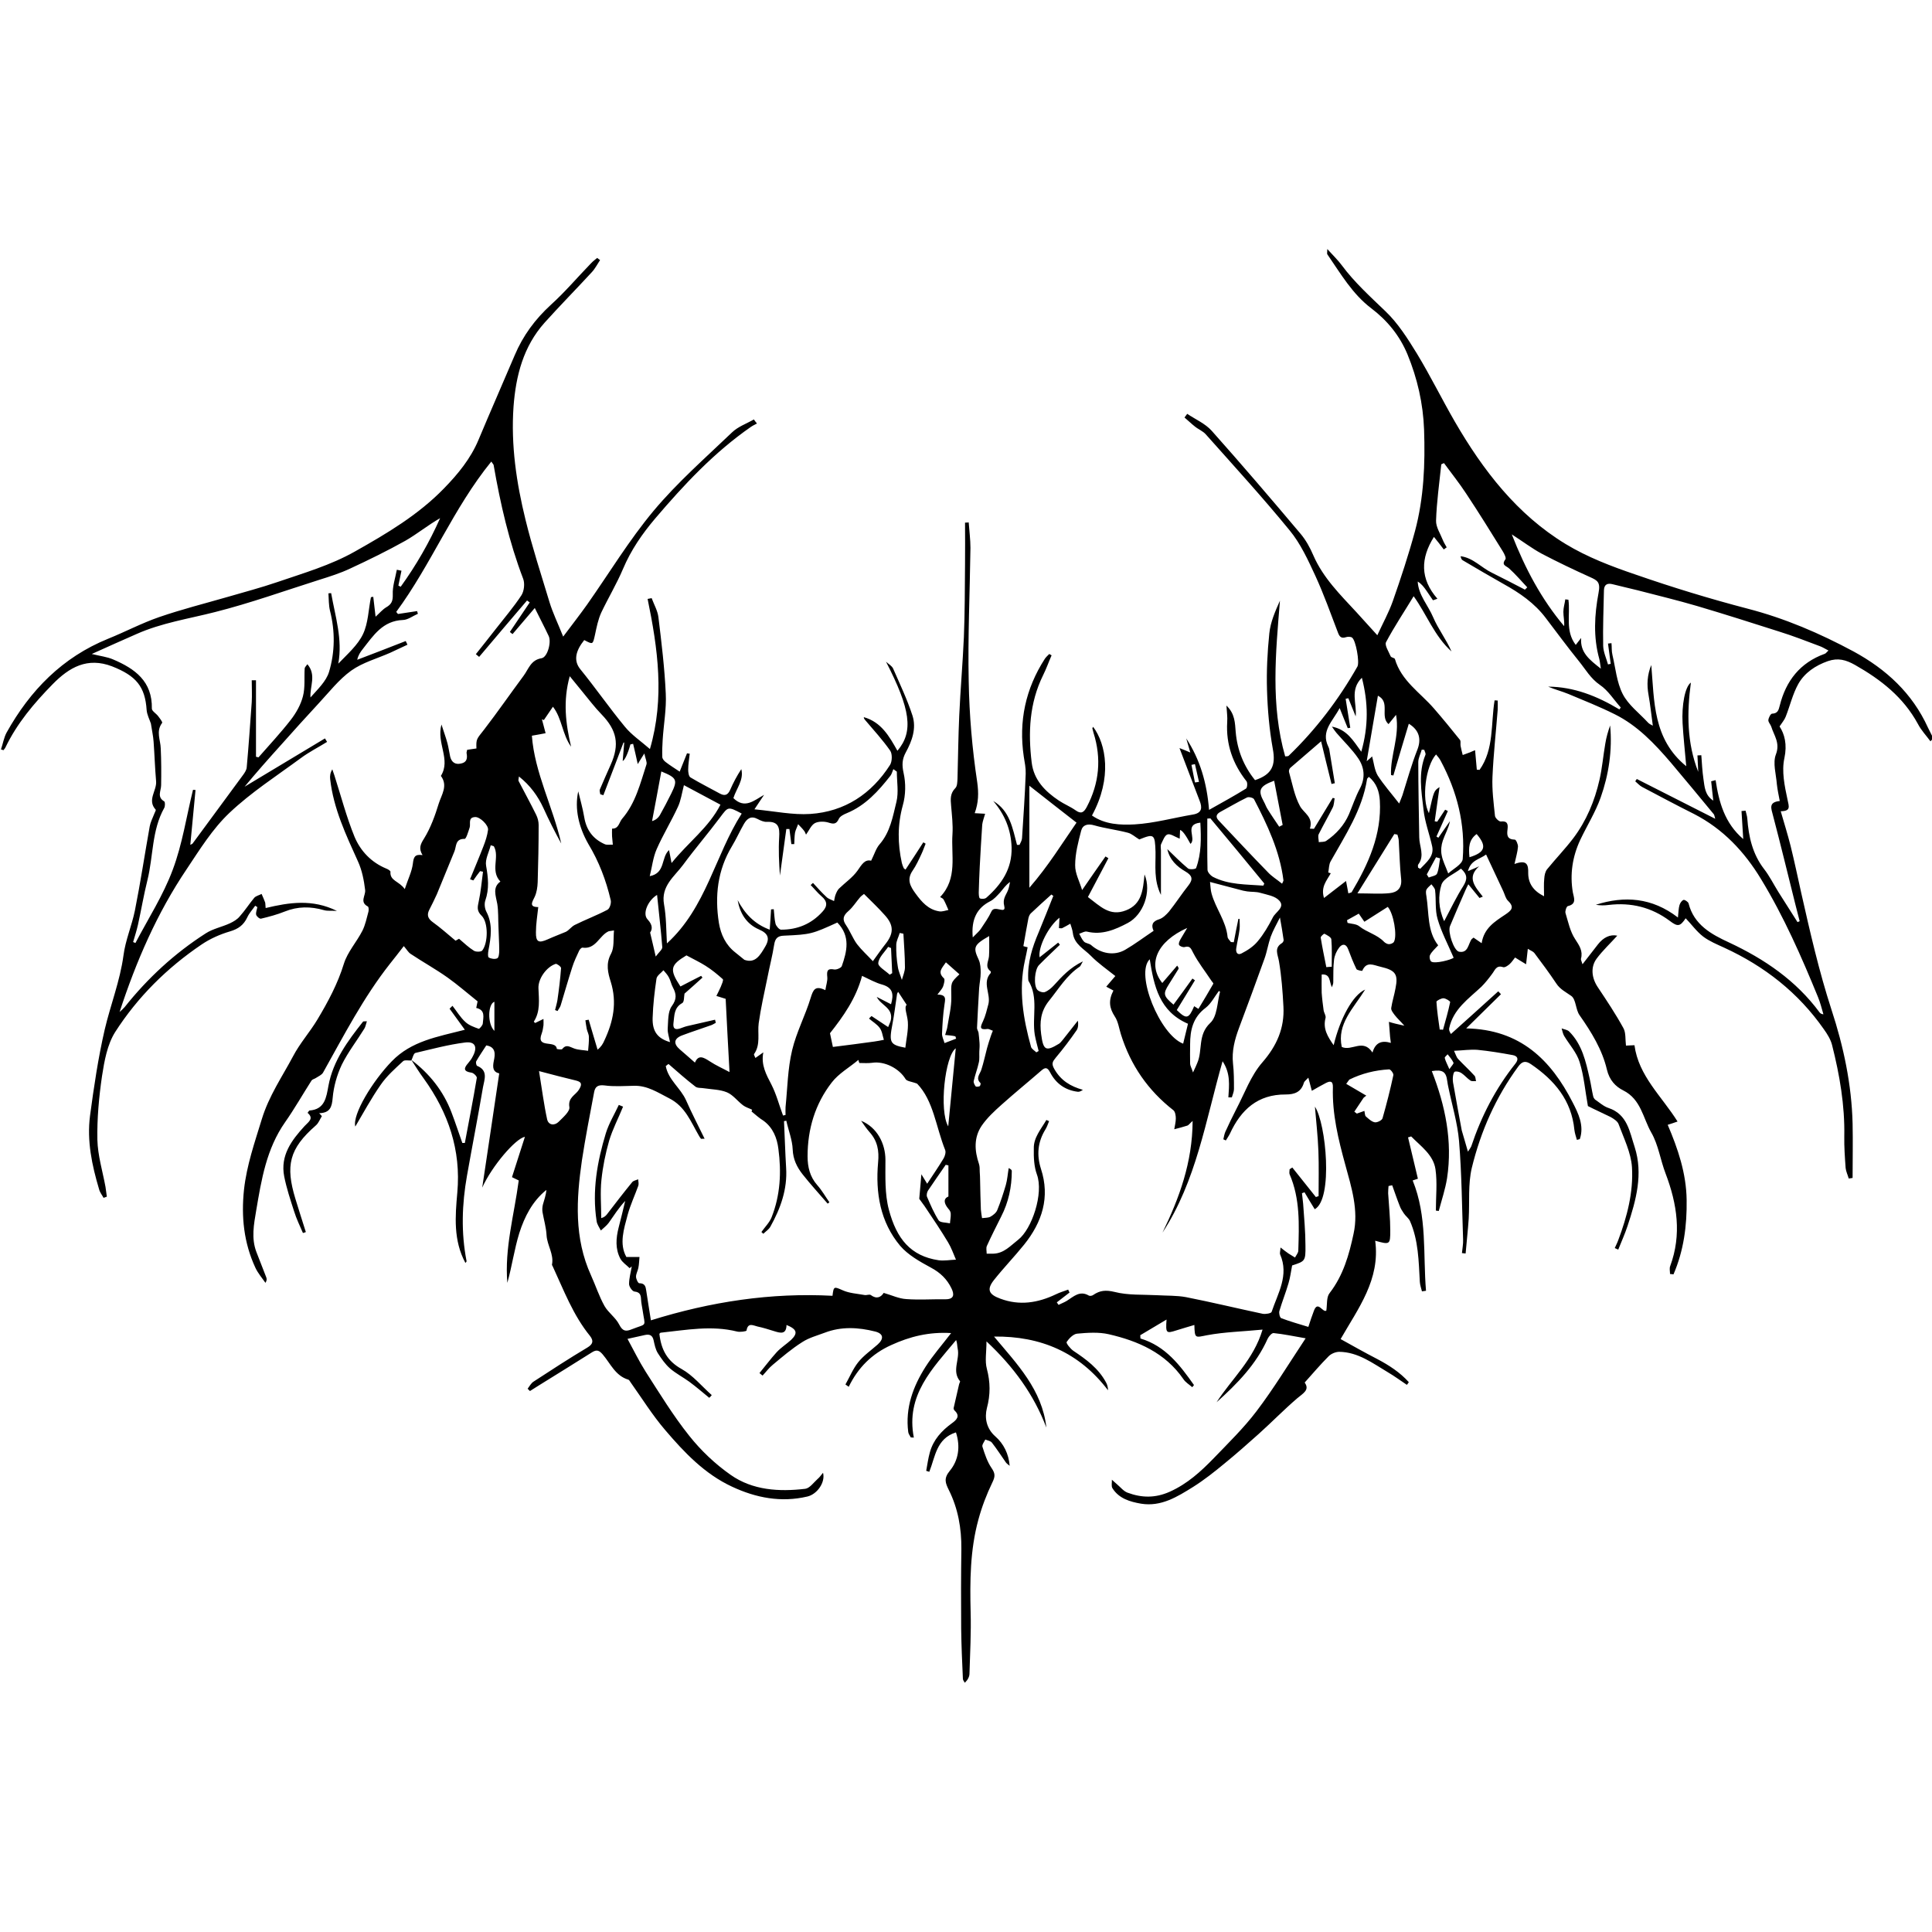<?xml version="1.0" encoding="utf-8"?>
<!-- Generator: Adobe Illustrator 21.0.0, SVG Export Plug-In . SVG Version: 6.00 Build 0)  -->
<svg version="1.1" id="Layer_2" xmlns="http://www.w3.org/2000/svg" xmlns:xlink="http://www.w3.org/1999/xlink" x="0px" y="0px"
	 viewBox="0 0 1000 1000" style="enable-background:new 0 0 1000 1000;" xml:space="preserve">
<path d="M212.9,548.9c-1.5,0.1-3.5-0.4-4.3,0.4c-4.1,3.8-8.4,7.6-11.5,12.1c-4.9,7-9,14.6-13.2,21.7c-1.6-6.2,8.9-23.5,18.9-33.8
	c10.2-10.5,23.4-12.6,37.8-16.3c-2.9-4-5.4-7.4-7.9-10.9c0.5-0.5,1-1,1.5-1.5c2.2,2.8,4,5.9,6.6,8.3c1.9,1.8,4.5,2.7,7,3.6
	c0.3,0.1,2.1-1.8,2.1-2.8c0.2-3.1,1.5-6.9-3.4-8c0.3-1.6,0.6-2.9,0.7-3.4c-5.5-4.4-10.3-8.6-15.5-12.3c-6.2-4.4-12.9-8.1-19.2-12.3
	c-1.2-0.8-2-2.3-3.5-4c-2.6,3.4-4.9,6.3-7.2,9.2c-13.7,17.4-23.8,37-34.6,56.3c-0.7,1.2-2.4,1.9-3.6,2.7c-0.7,0.5-1.8,0.7-2.3,1.3
	c-4.6,7.2-8.8,14.6-13.7,21.6c-9.7,13.8-12.3,29.8-15,45.8c-1.2,7.1-2.6,14.3,0.1,21.4c1.7,4.4,3.4,8.7,5.1,13.1
	c0.3,0.8,0.4,1.6-0.4,2.9c-1.8-2.6-3.9-5-5.2-7.8c-6-12.9-7.4-26.4-5.9-40.5c1.4-12.6,5.5-24.3,9.2-36.4
	c3.7-12.1,10.5-21.9,16.2-32.6c3.5-6.7,8.7-12.5,12.6-19c5.5-9.2,10.5-18.5,13.7-28.9c1.9-6.1,6.6-11.2,9.6-17.1
	c1.5-3,2.2-6.5,3.1-9.8c0.2-0.8,0.2-2.4-0.3-2.7c-4.4-2.3-1.1-5.6-1.4-8.5c-0.6-5-1.6-10.2-3.7-14.8c-6.2-13.7-12.7-27.4-14.4-42.6
	c-0.2-1.6,0-3.3,1.1-5.1c0.4,1.1,0.7,2.1,1.1,3.2c3.4,10.6,6.2,21.4,10.4,31.7c3.1,7.4,8.7,13.3,16.5,16.5c0.8,0.3,2.1,1.1,2.1,1.6
	c-0.4,4.8,4.5,4.8,7.4,9c1.7-5.2,3.7-9.1,4.2-13.2c0.4-3.3,0.9-5,5-4.4c-2.1-3.5-1.1-5.6,0.8-8.6c3.4-5.5,5.7-11.9,7.6-18.1
	c1.4-4.5,4.9-9.2,1.1-14.3c5.3-8.5-2.4-16.9,0.3-26.6c1.2,3.8,2.3,6.7,3.1,9.7c0.6,2.3,0.9,4.6,1.4,6.9c0.7,2.9,2.6,4.3,5.6,3.6
	c3.1-0.6,3.4-2.8,2.9-5.4c-0.1-0.4,0.2-0.9,0.3-1.7c1.6-0.2,3.2-0.5,4.8-0.7c-0.2-5,0.1-4.8,4-9.8c7-9.1,13.5-18.5,20.4-27.8
	c2.6-3.5,3.7-8.2,9.3-9.1c3.1-0.5,5.2-8.4,3.7-11.5c-2.2-4.7-4.6-9.2-7.2-14.5c-4.1,4.8-7.8,9.1-11.5,13.5c-0.5-0.4-1-0.7-1.4-1.1
	c3.4-5.1,6.9-10.2,10.3-15.3c-0.5-0.3-1-0.7-1.4-1c-8.3,9.7-16.6,19.5-24.8,29.2c-0.6-0.5-1.1-0.9-1.7-1.4
	c3.4-4.3,6.8-8.5,10.2-12.9c4.5-5.8,9.4-11.5,13.4-17.6c1.4-2.2,1.8-6.1,0.9-8.5c-7.3-19.1-11.8-38.8-15.3-58.9
	c-0.1-0.4-0.5-0.7-1.2-1.8c-19.7,24.2-31,53.1-49.2,77.8c0.3,0.4,0.6,0.8,0.9,1.1c3.3-0.5,6.6-1,9.9-1.5c0.1,0.5,0.3,1,0.4,1.4
	c-2.6,1.1-5.1,3.1-7.7,3.2c-10.5,0.4-15.3,8-20.8,15c-1.3,1.6-2.4,3.3-2.9,5.6c8.4-3.2,16.7-6.4,25.1-9.7c0.3,0.6,0.6,1.3,0.9,1.9
	c-3,1.4-6,2.8-9,4.2c-6.8,3-14.2,5-20.1,9.2c-6.4,4.6-11.4,11.1-16.8,16.9c-6.5,7-12.9,14.1-19.3,21.3c-6.5,7.2-12.9,14.4-19.1,21.9
	c13.9-8.3,27.7-16.7,41.6-25c0.4,0.6,0.7,1.2,1.1,1.8c-4.5,2.8-9.3,5.2-13.6,8.4c-12.5,9.2-25.7,17.7-36.9,28.3
	c-8.8,8.3-15.4,19-22.2,29.2c-15.3,22.7-26.1,47.6-34.7,73.9c0.9-0.8,1.8-1.6,2.6-2.5c11.9-15,25.9-27.9,42-38.2
	c3.7-2.4,8.4-3.3,12.5-5.2c1.9-0.9,3.8-2,5.1-3.6c2.7-3,4.9-6.5,7.5-9.6c0.9-1,2.5-1.3,3.8-2c0.6,1.4,1.3,2.9,1.8,4.3
	c0.2,0.5,0.1,1.2,0.3,3c12.1-2.9,24.2-4.8,36.9,1.5c-2.9-0.2-4.9,0.1-6.7-0.4c-6.9-2-13.6-2-20.3,0.7c-4,1.6-8.1,2.7-12.3,3.7
	c-0.7,0.2-2.3-1.2-2.5-2c-0.3-1.2,0.4-2.7,0.6-4c-0.4-0.2-0.8-0.5-1.1-0.7c-1.4,2-3.1,3.8-4.1,6c-1.9,4-4.6,6-9,7.3
	c-5.1,1.5-10.3,3.8-14.7,6.8c-17.9,12.1-33.1,27.2-44.7,45.3c-4.1,6.5-5.6,15-6.8,22.8c-1.6,10.9-2.6,22-2.4,32.9
	c0.2,8.2,2.7,16.3,4.2,24.4c0.3,1.7,0.4,3.4,0.7,5.1c-0.6,0.2-1.1,0.4-1.7,0.6c-0.8-1.5-1.9-2.8-2.3-4.4
	c-3.7-12.4-6.4-25.1-4.7-38.1c2-14.9,4.2-29.9,7.6-44.6c3-12.8,7.9-25.1,9.7-38.3c1-7.9,4.3-15.4,5.9-23.2
	c2.9-14.5,5.1-29.2,7.7-43.7c0.4-2.1,1.4-4.1,2.2-6.1c0.3-0.9,1.1-2.2,0.9-2.5c-4.6-5,0.6-9.8,0.2-14.7c-0.6-6.8-0.8-13.7-1.3-20.5
	c-0.2-3-0.9-6-1.4-9.4c-0.7-2.1-2-4.5-2.2-7c-0.8-12.1-5.4-17.7-17.9-22.6c-12.8-4.9-22.2,0.5-30.8,9.3
	c-9.6,9.8-18.4,20.2-24.4,32.7c-0.2,0.5-0.7,0.9-1,1.4c-0.4-0.1-0.8-0.3-1.3-0.4c1-2.9,1.5-6.1,2.9-8.7c12.2-21.9,28.9-39,52.6-48.6
	c8.9-3.6,17.4-8.1,26.4-11.2c11.6-4,23.5-7,35.3-10.4c8.6-2.5,17.3-4.8,25.8-7.7c13.7-4.7,27.6-8.7,40.3-15.9
	c16.5-9.3,32.7-18.9,46-32.6c7.3-7.5,13.8-15.4,17.9-25.2c6.1-14.6,12.5-29.1,18.7-43.7c4.3-10.2,10.6-18.7,18.8-26.2
	c7.3-6.6,13.7-14.2,20.6-21.3c1-1.1,2.2-2,3.3-2.9c0.5,0.4,1,0.8,1.5,1.1c-1.4,2.1-2.6,4.5-4.3,6.3c-8.1,8.8-16.5,17.3-24.4,26.1
	c-11,12.3-14.9,27.4-16.1,43.5c-1.4,19.9,1.5,39.4,6.2,58.5c3.5,14.3,8.1,28.4,12.4,42.6c1.7,5.6,4.3,10.9,7.1,17.9
	c4.8-6.4,8.7-11.4,12.4-16.6c11.4-16.2,21.7-33.3,34.4-48.5c12.2-14.6,26.8-27.4,40.6-40.6c3.1-3,7.5-4.5,11.3-6.7
	c0.5,0.7,1,1.4,1.6,2.1c-1.1,0.6-2.2,1.1-3.2,1.8c-19,13.2-34.6,29.9-49.5,47.4c-6.7,7.9-12.5,16.3-16.6,26
	c-3.3,7.8-7.7,15.1-11.3,22.7c-1.6,3.5-2.4,7.5-3.2,11.3c-1.2,5.3-1,5.3-5.6,2.9c-4.5,5.6-5.6,10.6-2.1,15
	c7.9,9.7,15.1,20.1,23.1,29.8c3.5,4.3,8.3,7.5,13,11.6c7.7-26.4,4.1-52-1.2-77.7c0.7-0.1,1.4-0.3,2.1-0.4c1.2,3.3,3.1,6.5,3.5,9.9
	c1.6,13.1,3.2,26.3,3.8,39.5c0.4,7.9-1.1,15.9-1.6,23.9c-0.2,2.9-0.3,5.9-0.2,8.9c0,0.9,0.9,2,1.7,2.6c2.2,1.7,4.6,3.2,7.3,5
	c1.4-3.4,2.6-6.4,3.8-9.5c0.5,0.1,0.9,0.2,1.4,0.2c-0.3,2.8-0.8,5.6-0.8,8.3c0,1.4,0.3,3.5,1.2,4c5,3,10.2,5.6,15.3,8.4
	c2.5,1.3,4,0.7,5.2-1.9c1.6-3.7,3.5-7.3,5.8-10.8c1.4,5.6-2.5,9.9-4.1,15c5.9,5.8,10.7,1.2,15.9-1.7c-1.4,2-2.7,4.1-5,7.5
	c10.6,1,19.9,3,28.9,2.4c17.9-1.2,31.7-10.4,41.3-25.4c1.1-1.8,1.2-5.6,0.1-7.3c-3.9-5.6-8.6-10.7-13-15.9c-0.3-0.4-0.7-0.8-0.7-1.5
	c9,2.5,13.2,9.9,17.4,17.4c8.5-10,6.7-21.6-5.9-46.1c1.3,1.2,3.1,2.2,3.7,3.6c3.5,8,7.3,16,10,24.3c2.1,6.6-0.2,13.1-3.5,19.1
	c-1.9,3.5-2,6.5-1.1,10.6c1.2,5.3,1.1,11.4-0.4,16.7c-2.8,10.1-2.7,19.9-0.5,29.9c0.2,0.9,0.6,1.8,1,2.7c0.1,0.2,0.5,0.4,0.9,0.7
	c3.1-4.7,6.2-9.4,9.2-14.1c0.4,0.2,0.8,0.4,1.2,0.7c-0.7,1.7-1.3,3.5-2.1,5.2c-1.4,3-2.8,6.1-4.6,8.7c-3.2,4.6-1.3,8.1,1.5,11.9
	c3.2,4.4,6.6,8.3,12.2,9.2c1.5,0.3,3.2-0.4,4.8-0.7c-0.8-1.8-1.5-3.6-2.5-5.4c-0.3-0.6-1.2-0.9-1.8-1.3c9.2-9.6,5.6-21.6,6.4-32.6
	c0.3-4.8-0.3-9.8-0.7-14.6c-0.3-3.4-0.6-6.4,2.2-9.2c1-1,1-3.2,1.1-4.9c0.3-10.9,0.4-21.7,0.9-32.6c0.6-13.5,1.8-27,2.4-40.6
	c0.5-12.6,0.5-25.2,0.6-37.8c0.1-7.2,0-14.3,0-21.5c0.6,0,1.3,0,1.9-0.1c0.3,4.4,0.9,8.8,0.9,13.2c-0.3,23-1.4,46-0.9,69
	c0.3,17.4,1.8,35,4.4,52.2c0.8,5.7,0.7,10.6-1.3,16.1c2,0.1,3.4,0.2,5.4,0.3c-0.6,2.1-1.3,3.9-1.5,5.6c-0.5,7.3-0.9,14.6-1.3,22
	c-0.2,4.4-0.4,8.8-0.5,13.1c0,1.1,0.1,2.9,0.6,3.1c0.9,0.4,2.7,0.3,3.4-0.4c7.8-6.9,13.3-14.9,13-26c-0.3-9.3-3.6-17.1-9.5-24
	c8.6,5,10,14.1,12.3,22.7c0.4,0,0.9,0,1.3,0c0.5-1.1,1.2-2.2,1.3-3.4c0.7-11.1,1.5-22.2,1.9-33.4c0.1-2.9-0.5-5.9-1-8.9
	c-2.7-18.2,0.9-35.1,10.9-50.6c0.6-0.9,1.5-1.7,2.3-2.5c0.4,0.2,0.8,0.5,1.2,0.7c-1.5,3.4-2.7,6.9-4.4,10.3
	c-7.1,14.4-7.8,29.6-5.9,45.2c1.1,9,6.9,14.9,14.1,19.7c2.7,1.8,5.9,3.1,8.6,5c2.9,2.1,4.3,1.1,5.8-1.7c6.5-12.3,7.7-25.1,3.5-38.4
	c-0.2-0.7-0.4-1.5-0.6-2.3c0-0.2,0.3-0.5,0.4-0.8c6.7,8.9,10,26.4-0.6,45.9c6.7,4.7,14.8,5,22.1,4.6c10.1-0.6,20.1-3.4,30.2-5.1
	c4.8-0.8,4.8-3.7,3.4-7.2c-3.3-8.7-6.7-17.4-10.4-27.2c2.5,1,3.6,1.4,5.6,2.3c-0.9-3-1.5-5.1-2.1-7.3c7.1,10.9,10.7,23,11.8,37
	c7.3-4.1,13.3-7.4,19.1-11c0.7-0.4,0.9-3,0.3-3.8c-7.1-9-10.7-19.1-10-30.7c0.2-2.6-0.2-5.1-0.4-8.5c4.5,4.3,4.4,9.1,4.8,13.7
	c0.8,9.4,4.2,17.7,10,24.9c8.8-2.9,10.8-7.7,9.2-16.2c-1.8-10-2.7-20.3-3-30.5c-0.3-9.7,0.2-19.6,1.2-29.3c0.6-5.8,3-11.3,5.5-16.9
	c-2.2,27-4.9,53.9,2.7,80.6c0.7-0.1,1.5,0,1.8-0.3c14.1-13.6,25.9-29.1,35.6-46.2c1.2-2.2-0.8-13.6-2.8-15c-0.7-0.5-2.2-0.5-3.1-0.2
	c-2.7,0.9-3.5-0.5-4.3-2.7c-3.7-9.7-7.2-19.5-11.5-28.9c-3.8-8.2-7.7-16.8-13.4-23.7c-13.9-17-28.8-33.3-43.4-49.7
	c-1.5-1.7-3.9-2.6-5.7-4.1c-1.8-1.4-3.5-3.1-5.3-4.6c0.5-0.6,0.9-1.3,1.4-1.9c4.3,2.9,9.3,5,12.7,8.8c15.6,17.5,30.8,35.3,45.9,53.2
	c2.8,3.3,5,7.3,6.7,11.3c5.1,11.7,14,20.4,22.4,29.5c3.4,3.7,6.7,7.4,10.7,11.8c2.8-6.1,5.9-11.7,8-17.6c4.2-12,8.2-24.1,11.5-36.3
	c4.6-17.2,5.3-34.8,4.7-52.5c-0.5-13.6-3.5-26.6-8.6-39c-4-9.6-10.3-17.4-18.7-23.8c-9.8-7.4-15.9-18-22.8-28c-0.2-0.3,0-0.9,0-2.7
	c3,3.3,5.5,5.7,7.5,8.4c6.6,8.9,14.7,16.2,22.6,23.8c6.6,6.3,11.6,14.3,16.4,22.1c6.9,11.4,12.8,23.4,19.5,35
	c14.6,25.2,32.2,48.1,57.4,63.4c11.2,6.8,23.8,11.6,36.2,15.8c19,6.6,38.3,12.5,57.8,17.6c19.4,5,37.5,12.8,55,22.2
	c16.9,9.2,30.4,21.6,38.5,39.4c0.8,1.7,1.7,3.3,2.5,5c0.2,0.4,0,0.9-1.2,2.1c-2.2-3-4.8-5.7-6.5-9c-7.5-13.8-19.1-22.9-32.5-30.5
	c-4.8-2.7-8.8-3.8-14.1-2c-6.5,2.3-12,6-15.3,11.8c-2.9,5.2-4.3,11.3-6.5,16.9c-0.6,1.6-1.8,3-3.2,5.1c2.6,4,4,9.3,2.5,16.4
	c-1.5,6.8,0.1,14.4,1.6,21.4c0.8,3.8,1.8,6-3.5,6.1c1.8,6.2,3.6,12,5.1,17.9c2,8.1,3.7,16.2,5.5,24.3c4.6,20.4,9.2,40.6,15.7,60.6
	c6.2,18.9,10.4,38.6,10.9,58.8c0.2,9.4,0,18.8,0,28.2c-0.7,0.1-1.3,0.2-2,0.3c-0.5-1.8-1.4-3.6-1.6-5.4c-0.4-5.5-0.8-11-0.7-16.5
	c0.3-16-2.4-31.7-6.3-47.1c-0.7-2.9-2.5-5.8-4.3-8.3c-13.2-18.9-30.7-32.6-51.6-42.2c-3.7-1.7-7.6-3.3-10.8-5.7
	c-3.5-2.7-6.1-6.4-9.1-9.5c-2.9,4.3-4.1,4.5-8.3,1.3c-9.4-7-20-9.6-31.6-8.2c-2.2,0.3-4.4,0.3-6.6-0.1c14.8-4.7,29-3.8,42.5,6.6
	c0.3-2.9,0.3-4.7,0.8-6.4c0.3-1.1,1.2-2.4,2.1-2.7c0.6-0.2,2.4,1,2.6,1.8c2.8,11.1,11.8,16,20.9,20.2c18.4,8.6,34.7,19.7,46.9,36.2
	c0.4,0.5,0.9,0.9,2,1c-0.9-3-1.6-6-2.8-8.9c-8.6-21-17.7-41.7-29.5-61.1c-8.6-14.2-19.7-26-34.7-33.7c-9-4.5-17.8-9.2-26.7-13.9
	c-1.4-0.7-2.5-2-3.7-3c0.3-0.4,0.5-0.8,0.8-1.2c13.3,6.8,26.7,13.5,40.6,20.6c-0.4-1.2-0.4-1.9-0.7-2.3c-7.4-9-14.8-17.9-22.3-26.8
	c-8.4-9.8-17.3-19.2-29-25c-7.8-3.9-15.9-7.1-24-10.5c-3.4-1.4-7-2.3-10.5-3.8c13.4,0.1,25.4,4.9,36.9,11.8c0.2-0.3,0.5-0.7,0.7-1
	c-3.6-4-6.5-8.8-10.8-11.7c-4.8-3.3-7.4-8-10.8-12.2c-5.9-7.3-11.5-14.9-17.2-22.4c-5.8-7.7-13.5-13-21.8-17.6
	c-7.1-4-14.1-8.1-21.2-12.3c-0.6-0.3-0.9-1.1-1.1-2.1c6.5,0.8,10.8,6,16.3,8.6c5.7,2.8,11.4,5.8,17,8.7c0.4-0.4,0.8-0.8,1.2-1.2
	c-3.1-3.3-6-6.7-9.3-9.7c-1.6-1.5-4.3-1.7-2-4.8c0.5-0.7-0.6-2.9-1.4-4.2c-6.2-10-12.4-20-18.9-29.8c-3.6-5.5-7.7-10.6-11.5-15.8
	c-0.9,0.4-1.4,0.6-1.4,0.7c-1,9.7-2.4,19.4-2.7,29.1c-0.1,3.3,2.2,6.7,3.5,10c0.5,1.3,1.3,2.5,2,3.8c-0.5,0.4-1,0.7-1.5,1.1
	c-1.6-2.1-3.2-4.2-5.1-6.5c-6.9,11-7.3,21.6,1.8,32c-0.8,0.3-1.6,0.6-2.3,0.8c-1.1-1.7-2.3-3.3-3.4-5c-1.2-1.7-2.4-3.4-4.5-4.7
	c0.4,7.1,5.4,12.3,8,18.5c2.6,6.1,6.8,11.5,9.5,17.7c-8.9-8-12.9-19.3-19.6-28.6c-4.9,8.1-10,15.7-14.3,23.8
	c-0.8,1.6,1.4,4.9,2.4,7.3c0.3,0.7,2,0.8,2.2,1.4c3.3,11.3,13.1,17.4,20.2,25.6c4.6,5.3,9.1,10.8,13.5,16.3c0.5,0.7,0.1,2.1,0.3,3.1
	c0.3,1.6,0.7,3.1,1.1,4.7c1.3-0.5,2.5-0.9,3.8-1.4c0.7-0.3,1.3-0.6,2.6-1.1c0.3,3.6,0.6,6.8,0.9,10.1c0.5,0,0.9,0,1.4,0.1
	c7.6-10.7,5.8-23.9,7.8-36c0.5,0,1.1,0.1,1.6,0.1c0,1.6,0.1,3.2,0,4.8c-0.9,11.6-2.2,23.1-2.7,34.7c-0.3,6.7,0.6,13.5,1.3,20.2
	c0.1,1.1,2.1,3,3,2.9c3.5-0.4,3.8,1.4,3.5,4c-0.4,3-0.3,5.3,3.8,5.4c0.6,0,1.7,2.5,1.6,3.7c-0.2,2.6-1,5.2-1.8,8.9
	c6.5-2.4,7.2,0.4,7.1,4.7c0,5.3,2.6,9.2,8.2,12c0-3.4-0.2-6.3,0.1-9.1c0.1-1.7,0.5-3.7,1.5-4.9c4.4-5.4,9.3-10.5,13.5-16
	c6.8-9,11.1-19.3,13.6-30.3c1.4-6.1,1.9-12.4,3-18.7c0.5-3.2,1.4-6.3,2.5-9.4c1.2,12.8-0.7,25.4-4.9,37.3c-2.7,7.6-7.1,14.6-10.6,22
	c-4,8.6-5.4,17.7-3.8,27.1c0.5,2.7,2.2,6-2.6,7.1c-0.7,0.2-1.5,2.6-1.2,3.6c1.4,4.6,2.4,9.6,5,13.5c2.2,3.4,4.1,6.1,3,10.2
	c-0.1,0.5,0.3,1.1,0.8,2.8c3-3.9,5.5-7.1,8-10.3c2.8-3.6,6.3-5.3,10-4.5c-3.5,3.9-7.5,7.6-10.7,11.9c-3.3,4.5-2.5,10.2,0.7,14.9
	c4.6,6.9,9.2,13.8,13.2,21.1c1.3,2.4,0.9,5.8,1.3,9c1.3-0.1,2.7-0.1,4.4-0.2c2.1,15.9,14.1,26.4,22.3,39.5c-1.9,0.7-3.3,1.1-5.1,1.7
	c5.3,12.4,9.6,25.1,9.8,38.8c0.2,13.4-1.5,26.3-6.8,38.6c-0.6-0.1-1.2-0.1-1.8-0.2c0-1.4-0.4-2.9,0.1-4.1c6-16.3,3.6-32.1-2.4-47.9
	c-2.7-7-3.7-14.8-7.4-21.2c-4.3-7.5-5.3-17.2-14.5-21.8c-4-2-7.2-5.3-8.5-10.9c-2.4-10.2-8-19.3-14.1-28c-2.1-2.9-1.8-8.2-4.3-10
	c-2.8-2-5.8-3.4-7.8-6.5c-3.6-5.4-7.4-10.5-11.3-15.7c-0.6-0.8-1.8-1.2-3.4-2.2c-0.3,3-0.6,5.1-0.9,8c-2.1-1.3-3.7-2.2-5.7-3.5
	c-0.9,1.1-1.7,2.4-2.8,3.4c-0.9,0.8-2.5,1.9-3.4,1.6c-3.6-1.2-4.2,1.6-5.7,3.5c-1.7,2.3-3.5,4.6-5.5,6.6
	c-6.7,6.3-14.6,11.6-16.7,21.5c-0.1,0.7-0.1,1.4,0.9,3c8.2-7.4,16.4-14.7,24.5-22.1c0.5,0.5,0.9,1,1.4,1.5
	c-5.7,5.6-11.4,11.2-18,17.7c28,0.5,43.9,16.4,55.1,38.3c2.9,5.6,6.1,12.1,3.7,19c-0.5,0.1-1,0.3-1.5,0.4c-0.5-1.7-1.1-3.5-1.3-5.2
	c-1.5-15.3-10.3-25.7-22.5-34c-2.8-1.9-4.6-1.5-6.6,1.3c-11.6,15.8-19.4,33.5-24,52.4c-2,8.4-1.1,17.5-1.6,26.3
	c-0.4,6-1.1,12-1.6,18c-0.6-0.1-1.2-0.1-1.9-0.2c0.2-2.3,0.7-4.7,0.6-7c-0.6-17-0.7-34-2.1-51c-0.8-9.3-3.6-18.5-5.5-27.7
	c-0.2-1.1-0.5-2.2-0.6-3.3c-0.6-4.9-2.4-6.1-8-5.2c7,17.9,10.8,36.2,7.9,55.4c-0.9,5.7-2.8,11.3-4.3,17c-0.5-0.1-1-0.1-1.5-0.2
	c0-7.2,0.8-14.4-0.2-21.4c-1.1-7.5-7.6-11.9-12.6-17c-0.5,0.2-1.1,0.4-1.6,0.5c1.7,7,3.3,14,5.1,21.4c-0.4,0.1-1.6,0.5-2.7,0.9
	c7.6,18.7,5.3,38.1,6.9,57.1c-0.7,0.1-1.4,0.2-2.1,0.3c-0.4-1.6-1-3.3-1.1-4.9c-0.6-10.7-0.7-21.5-5.1-31.5c-0.7-1.5-2.3-2.6-3.2-4
	c-0.8-1.2-1.6-2.4-2.1-3.8c-1.4-3.5-2.6-7.1-3.9-10.7c-0.6,0.1-1.2,0.2-1.9,0.4c-0.1,1.2-0.2,2.5-0.2,3.7c0.4,6.5,1.1,12.9,1.1,19.3
	c0,7.4-0.2,7.4-7.8,5.3c2.7,20.1-8.8,35-17.9,50.9c6.3,3.5,12.5,7,18.9,10.3c6.1,3.2,11.8,6.9,16.4,12c-0.3,0.5-0.7,1-1,1.4
	c-3.3-2.2-6.4-4.5-9.8-6.5c-7.9-4.7-15.5-10.5-25.2-10.6c-1.9,0-4.3,1-5.6,2.4c-4.2,4.2-8,8.7-12.3,13.5c2.7,3.8-0.7,5.5-3.8,8.1
	c-6.9,5.9-13.2,12.4-20,18.5c-5.8,5.2-11.7,10.4-17.7,15.3c-5.2,4.3-10.5,8.5-16.2,12.1c-8.2,5.1-16.6,10.4-27,8.7
	c-5.7-1-11.4-2.6-14.8-8c-0.7-1.1-0.2-2.9-0.3-4.4c0.9,0.8,1.8,1.6,2.7,2.4c1.8,1.5,3.3,3.5,5.4,4.3c7.3,2.7,14.3,2.9,21.9-0.5
	c9.1-4.1,16-10.4,22.7-17.3c7.6-7.9,15.6-15.7,22.2-24.4c8.8-11.6,16.4-24.1,25.4-37.7c-6.4-1.1-11.5-2.2-16.6-2.7
	c-0.9-0.1-2.5,1.7-3.1,3c-5.9,13.2-15.7,23.2-26.4,32.8c7.8-12.1,19.1-21.9,23.8-37.6c-10.1,1-19.6,1.2-28.7,2.9
	c-6.2,1.2-6.4,1.9-6.6-5.3c-3.2,1-6.3,1.8-9.3,2.8c-5.3,1.7-5.6,1.5-5.1-5.6c-5,3-9.3,5.5-13.6,8.1c0,0.6,0.1,1.1,0.1,1.7
	c13,3.9,20.5,13.9,27.7,24.1c-0.3,0.4-0.6,0.8-0.9,1.1c-1.6-1.4-3.5-2.5-4.6-4.2c-9.4-13.6-23.4-19.7-38.6-23.2
	c-5.2-1.2-11-0.8-16.4-0.3c-2,0.2-4.2,2.5-5.4,4.3c-0.4,0.6,1.9,3.5,3.5,4.6c6.6,4.4,12.9,9,16.8,16.2c0.7,1.2,1.1,2.6,1.1,4.2
	c-14.9-19.6-34.8-28.1-59-27.8c11.9,14.2,24.9,27.5,27.1,47.1c-6.5-17.1-16.9-31.4-31-44.6c0,5.6-0.9,10.2,0.2,14.2
	c1.8,6.9,1.9,13.3,0,20.4c-1.2,4.8-0.4,10.4,4.4,14.6c4.3,3.8,6.9,9,7.4,15.2c-0.7-0.6-1.5-1.1-2-1.8c-2.4-3.4-4.6-6.9-7.2-10.2
	c-0.7-0.9-2.2-1.1-3.4-1.6c-0.6,1.2-1.8,2.7-1.5,3.7c1.2,3.8,2.5,7.8,4.7,11c1.9,2.8,2,4.3,0.5,7.4c-3,6.2-5.5,12.7-7.3,19.4
	c-4.3,15.7-4.4,31.8-4,47.9c0.3,10.6-0.3,21.1-0.6,31.7c0,1.6-0.8,3.2-2.4,4.8c-0.3-0.6-0.9-1.2-1-1.9c-0.4-8.7-0.8-17.5-0.9-26.2
	c-0.1-13.7-0.1-27.4,0.1-41.1c0.1-10.7-1.7-21-6.5-30.6c-1.7-3.5-2.8-5.9,0.5-9.9c4.5-5.4,5.6-12.5,3.2-19.9
	c-10.2,3.2-10.7,12.7-13.8,20.4c-0.5-0.2-1.1-0.3-1.6-0.5c0.6-3.2,1-6.4,1.9-9.6c1.8-6.5,6.1-11.2,11.5-15.1
	c2.2-1.6,4.4-3.6,1.3-6.5c-0.3-0.3-0.6-0.9-0.5-1.3c0.9-4.1,1.9-8.2,2.8-12.2c0.1-0.6,0.7-1.5,0.5-1.7c-4.4-5.3,0-11.2-1.2-16.8
	c-0.3-1.4-0.2-2.9-0.8-4.5c-12.2,14.7-26.2,28.5-21.9,50.5c-0.5,0-1.1-0.1-1.6-0.1c-0.4-0.9-1.2-1.8-1.3-2.8
	c-1.6-12.5,2.5-23.6,9-33.8c3.7-5.8,8.3-11,13.2-17.4c-11.5-0.7-21.4,1.8-31,6.2c-10,4.5-17.2,11.7-22,21.6
	c-0.6-0.4-1.1-0.8-1.7-1.2c2.2-3.9,3.9-8.1,6.6-11.5c2.8-3.5,6.7-6.2,10.1-9.2c3.3-3,3-5.6-1.3-6.7c-8.7-2.2-17.5-2.7-26.1,0.6
	c-4,1.5-8.2,2.6-11.7,4.9c-5.4,3.4-10.3,7.6-15.2,11.7c-2,1.6-3.5,3.7-5.3,5.6c-0.5-0.4-1.1-0.9-1.6-1.3c3-3.6,5.8-7.4,8.9-10.8
	c2.2-2.4,5.1-4.2,7.5-6.4c3.6-3.5,3-5.5-2.4-7.7c-0.1,5.1-3.2,4.2-6.4,3.2c-2.9-0.9-5.7-1.8-8.6-2.4c-2.2-0.5-5-2.3-5.7,2.1
	c-0.1,0.4-3.4,0.9-4.9,0.5c-13.2-3.3-26.3-0.8-39.5,0.6c-0.3,0-0.5,0.4-0.7,0.6c0.9,8,3.9,14,11.5,18.2c5.9,3.3,10.4,8.9,15.6,13.5
	c-0.4,0.5-0.8,1-1.3,1.4c-3.4-2.8-6.8-5.7-10.3-8.3c-3.3-2.4-7-4.3-10-6.9c-2.5-2.2-4.5-5.1-6.3-7.9c-1.2-1.9-1.7-4.4-2.2-6.7
	c-0.6-2.7-2.2-3.2-4.5-2.7c-2.7,0.6-5.5,1.2-9,2c3.2,5.9,6,11.6,9.4,17c7.2,11.2,14.2,22.7,22.5,33.1c6.1,7.7,13.5,14.7,21.5,20.3
	c11.4,8,25.1,8.8,38.6,7.2c2.3-0.3,4.4-3.3,6.4-5.1c1-0.8,1.7-1.9,2.8-3.2c1.3,4.9-3,11.1-8.1,12.3c-13.6,3.2-26.6,0.7-39-5.1
	c-14.2-6.6-24.7-17.7-34.6-29.3c-6.6-7.7-12-16.4-17.9-24.7c-0.4-0.5-0.7-1.3-1.2-1.4c-6.7-2-9.2-8.3-13.2-13
	c-1.8-2.1-3.1-2.7-5.5-1.2c-9.2,5.8-18.4,11.5-27.6,17.2c-1.5,0.9-3,1.9-4.6,2.9c-0.4-0.4-0.8-0.8-1.2-1.2c1-1.3,1.8-2.9,3.1-3.7
	c9.2-6,18.4-12,27.8-17.6c3-1.8,3.3-3.5,1.4-6c-8.8-10.8-13.6-23.7-19.3-36c-0.1-0.3-0.4-0.6-0.4-0.9c1.1-5.4-2.5-10-2.8-15.2
	c-0.2-4-1.4-8-2.1-12c-0.2-1.3-0.1-2.7,0.2-3.9c0.7-2.5,1.6-4.9,1.8-7.6c-7.3,5.9-11.3,13.9-14,22.3c-2.6,8.4-3.8,17.2-6.2,25.8
	c-1.5-17.9,3.5-35,5.9-53c-0.6-0.3-1.8-0.9-3.5-1.7c2.2-6.9,4.4-13.8,6.7-20.9c-4.9,0.9-17.1,15.2-22.1,26.3
	c2.9-19.2,5.8-39,8.8-59.1c-3.3-0.8-3.5-3.1-2.8-6.5c0.7-3.3,1.2-7.2-3.9-8c-1.8,2.8-3.6,5.4-5.2,8.2c-0.3,0.6,0,2.2,0.5,2.4
	c5.8,2.4,3.7,7.1,3,11c-2.6,15.3-5.6,30.6-8.3,45.9c-2.6,14.7-3.1,29.4-0.2,44.2c0,0.2-0.3,0.5-0.6,0.9c-6.3-11.7-5.3-24.1-4.2-36.4
	c2-22.1-4.7-41.5-17.4-59.1c-2.3-3.1-4.3-6.4-6.4-9.6c9.4,7.1,16.6,16.1,20.8,27.2c2,5.2,3.7,10.5,5.6,15.8c0.4,0,0.8,0,1.3,0
	c2.1-11.2,4.3-22.4,6.2-33.7c0.1-0.8-1.7-2.6-2.8-2.7c-4.1-0.6-4.1-2.2-1.7-4.9c0.9-1.1,1.8-2.2,2.4-3.5c2.6-4.8,1.3-7.9-4-7.2
	c-8.7,1.1-17.2,3.4-25.7,5.4C214,545.3,213.6,547.6,212.9,548.9z M541.6,579.7c0.5,0.2,0.9,0.4,1.4,0.6c-0.6,1.5-1.1,3-1.9,4.3
	c-4,6.5-4.6,13.2-2.3,20.4c4.8,14.7,0.6,27.6-8.7,39.2c-5,6.2-10.6,12-15.6,18.3c-3.9,4.9-2.8,7.5,3.3,9.7
	c9.9,3.7,19.4,2.2,28.8-2.3c2-1,4.2-1.6,6.3-2.4c0.2,0.5,0.4,1,0.7,1.5c-2.2,1.7-4.4,3.4-6.6,5.1c0.3,0.4,0.6,0.9,0.9,1.3
	c1.4-0.7,3-1.3,4.3-2.1c3.5-2.2,6.7-5.5,11.4-2.7c0.5,0.3,1.7,0.1,2.2-0.3c3.5-2.4,6.5-2.7,11.1-1.6c7,1.8,14.6,1.3,22,1.7
	c5,0.3,10.2,0.1,15,1c13.2,2.6,26.4,5.8,39.6,8.6c1.5,0.3,4.5-0.2,4.7-1c3.2-9.6,9.1-18.9,4.4-29.7c-0.3-0.7,0.1-1.7,0.2-3.6
	c1.8,1.4,2.9,2.3,4.1,3.1c1.1,0.7,2.2,1.4,3.4,2.1c0.6-1.2,1.7-2.4,1.7-3.6c0.4-13.4,1-26.8-4.5-39.5c-0.3-0.7,0-1.7,0-2.6
	c0.5-0.3,0.9-0.6,1.4-0.9c4.1,5.1,8.1,10.2,12.2,15.3c0.5-0.2,0.9-0.3,1.4-0.5c0-7.8,0.2-15.6-0.1-23.4c-0.3-7.8-1.2-15.6-1.8-22.9
	c5.8,8.7,9.5,47.9-0.1,53.1c-1.8-2.9-3.6-5.9-5.3-8.8c-0.4,0.2-0.9,0.4-1.3,0.5c0.2,1.8,0.4,3.6,0.6,5.4c0.5,7.2,1.2,14.5,1.2,21.7
	c0.1,8.1-0.2,8.1-6.9,10.3c-0.6,3.2-1,6.3-1.9,9.3c-1.4,4.8-3.3,9.5-4.7,14.3c-0.3,1.1,0.2,3.4,1,3.7c4.5,1.7,9.1,3,14,4.5
	c1-3.1,1.9-5.8,2.9-8.4c2-5.4,4.5,1.1,6.4,0c0.5-3.3,0-7,1.7-9.1c7.1-9.2,10.1-19.9,12.4-30.7c2.7-12.2-1.1-24.1-4.3-35.8
	c-3.6-13.1-6.8-26.2-6.4-40c0.1-3.4-1.4-3.4-3.7-2.2c-2.3,1.2-4.6,2.5-7.2,4c-0.7-2.5-1.1-4.2-1.8-6.8c-1.2,1.3-2.1,1.9-2.3,2.6
	c-1.4,4.9-4.9,6.1-9.4,6.1c-14.5-0.1-23.2,7.9-28.9,20.3c-0.6,1.2-1.4,2.3-2.1,3.5c-0.4-0.2-0.8-0.4-1.3-0.6c0.3-1.3,0.5-2.6,1-3.8
	c1.8-4,3.7-7.9,5.7-11.8c4.3-8.2,7.5-17.3,13.4-24.1c7.6-8.7,11.6-17.9,11-29c-0.4-7.8-1-15.7-2.3-23.4c-0.6-3.6-2.7-6.9,1.6-9.5
	c0.4-0.3,0.9-1.1,0.8-1.6c-0.5-3.6-1.1-7.1-1.9-11.6c-1.8,3.6-3.6,6.7-4.8,10c-1.3,3.7-1.9,7.7-3.2,11.3c-4.3,12-8.7,23.9-13.2,35.9
	c-2.2,5.9-3.8,11.9-3.1,18.4c0.5,4.4,0.5,8.8,0.5,13.2c0,1.4-0.7,2.9-1.1,4.3c-0.6,0-1.2,0-1.8,0c0.4-6.2,1.2-12.4-3-18.7
	c-8.8,30.8-13.6,62-31.1,88.7c8.7-17.9,15.5-36.3,15.6-57.8c-1.6,1.4-2.1,2.2-2.7,2.4c-2.2,0.7-4.5,1.3-6.8,1.9
	c0.3-1.9,0.8-3.8,0.8-5.6c0-1.4-0.3-3.4-1.2-4.2c-13.2-10.3-22.2-23.3-27.2-39.3c-1-3.1-1.4-6.6-3.2-9.3c-2.8-4.3-3.4-8.2-0.7-13.4
	c-1.1-0.6-2.3-1.2-3.7-2c1.9-2.2,3.1-3.7,4.7-5.5c-4.5-3.6-9-6.7-12.6-10.4c-3.5-3.6-8.7-6-9.4-11.9c-0.2-1.6-0.8-3.2-1.3-4.8
	c-1.4,0.8-2.8,1.6-4.2,2.3c-0.4,0.2-0.9,0-1.7,0c0.1-1.8,0.2-3.4,0.3-5.4c-5.7,4.4-11.2,15.3-10.3,20.5c3.3-2.6,6.5-5.1,9.6-7.6
	c0.3,0.4,0.6,0.7,0.9,1.1c-3.6,3.5-7.3,6.9-10.8,10.5c-2.3,2.3-2.9,10.5-0.9,12.8c0.8,0.9,2.9,1.6,3.9,1.2c1.8-0.7,3.4-2.1,4.7-3.5
	c4.1-4.5,8.2-9.1,15-12.4c-1,1.7-1.2,2.4-1.6,2.7c-6.9,4.6-10.9,11.5-16,17.8c-4.3,5.4-4.8,11-4,17.2c1.1,8.4,2.4,9.1,9.3,4.9
	c0.7-0.5,1.3-1.3,1.9-2c2.6-3.3,5.2-6.6,7.8-9.9c0.3,1.8,0.2,3.6-0.6,4.9c-3.4,4.9-7,9.7-10.8,14.2c-1.7,2.1-2.4,3.1-0.8,5.9
	c3.4,6,8.4,9,14.8,10.8c-0.9,0.6-1.8,1.1-2.6,1c-6.6-0.8-11.4-4.3-14.4-10.1c-1.4-2.7-2.6-2.6-4.6-0.8c-6.8,5.9-13.8,11.6-20.5,17.6
	c-3.7,3.3-7.5,6.8-10.3,10.9c-4.1,6.1-3.7,12.9-1.4,19.7c0.4,1.2,0.4,2.6,0.4,4c0.1,1.6,0.2,3.1,0.2,4.7c0.1,5,0.2,10,0.4,15
	c0.1,1.5,0.4,3,0.6,4.4c1.5-0.2,3.1-0.1,4.3-0.7c1.4-0.8,3-2,3.6-3.5c1.7-4.2,3.1-8.5,4.4-12.9c0.8-2.8,1-5.9,1.5-8.8
	c1.1,0.5,1.6,1,1.6,1.5c0,8.3-1.7,16.2-5.5,23.6c-2.5,5-5.1,10.1-7.4,15.2c-0.5,1.1-0.1,2.6-0.1,4c1.2,0,2.4,0,3.5,0
	c5.5-0.2,8.8-4.1,12.8-7.2c7.1-5.5,13.3-24,9.7-33.8c-1.5-4.1-1.7-8.9-1.6-13.4C534.9,588.9,538.8,584.5,541.6,579.7z M389,575.3
	c0.1-0.3,0.2-0.6,0.3-0.9c-1.6-0.8-3.4-1.3-4.7-2.3c-2.9-2.2-5.2-5.4-8.3-6.7c-3.6-1.5-7.8-1.5-11.8-2.1c-1.6-0.3-3.5,0-4.6-0.9
	c-4.8-3.7-9.3-7.7-13.9-11.7c-0.5,0.4-0.9,0.7-1.4,1.1c1.3,7.1,7.7,11.4,10.5,17.7c2.9,6.6,6.2,12.9,9.6,19.9c-1.6,0-1.9,0.1-1.9,0
	c-0.4-0.5-0.7-1-1-1.5c-4.2-7.2-7.1-15.2-15.4-19.4c-5.9-3-11.3-6.7-18.3-6.5c-5.1,0.1-10.3,0.5-15.3-0.2c-3.5-0.4-4.8,0.8-5.3,3.6
	c-2.2,11.7-4.5,23.4-6.3,35.2c-2.9,20.1-4.1,40.2,4.7,59.5c2.4,5.3,4.2,10.9,7,15.9c2,3.5,5.8,6,7.6,9.6c1.8,3.5,3.4,3.7,6.6,2.4
	c8.1-3.2,6.8-0.8,5.5-9.9c-0.3-1.9-0.7-3.7-0.8-5.6c-0.1-2.3-0.6-3.7-3.4-4c-1.1-0.1-2.8-2.5-2.8-3.9c0-3,0.9-6.1,1.4-9.1
	c-0.4,0.3-0.7,0.6-1.1,0.9c-1.6-1.6-3.8-3-4.8-4.9c-2.7-5.1-2.3-10.6-0.9-16.1c1.2-4.6,2.3-9.2,3.4-13.8c-3.4,3.6-5.8,7.5-8.5,11.3
	c-1.1,1.5-2.7,2.7-4.1,4c-0.8-1.6-2-3.2-2.2-4.9c-2.4-15.6,0.3-30.7,4.8-45.5c1.6-5.1,4.4-9.7,6.7-14.6c0.7,0.3,1.5,0.6,2.2,0.9
	c-2.4,5.9-5.4,11.6-7.2,17.6c-1.9,6.6-3.3,13.5-4,20.3c-0.7,6.5-0.1,13.2-0.1,19.8c1.7-0.5,2.3-1.2,2.9-1.9
	c4.3-5.6,8.6-11.2,13.1-16.7c0.6-0.8,2-1,3.1-1.5c0.1,1.1,0.4,2.3,0.1,3.3c-1.8,5-4.1,9.9-5.5,15c-2,7.5-4.5,15.1-0.7,21.9
	c2.8,0,4.8,0,6.8,0c-0.2,1.9-0.2,3.8-0.6,5.7c-0.3,1.5-1.2,3-1.2,4.5c0,1.2,1.1,3.5,1.7,3.4c2.9,0,3.3,1.7,3.6,3.9
	c0.7,4.8,1.5,9.5,2.4,15.3c31.1-9.7,62.2-14.4,94-12.7c0.6-5.1,0.8-4.8,5.4-2.8c3.4,1.5,7.4,1.7,11.2,2.4c1.1,0.2,2.5-0.5,3.2,0
	c3.1,2.3,5.3,1.1,6.7-1.1c4.2,1.2,7.9,3,11.7,3.2c6.7,0.5,13.5,0,20.3,0.1c4.5,0,4.6-2.5,3.1-5.6c-2.3-4.8-5.8-8.2-10.7-10.8
	c-5.7-3.1-11.8-6.5-15.9-11.3c-10.3-12.3-12.8-27.4-11.4-43.1c0.6-6.1-0.3-11.1-4.4-15.7c-1.6-1.8-3-3.9-4.4-5.9
	c8.3,3.4,12.6,11.8,12.6,20.3c0,8.6-0.4,17.6,1.8,25.8c4,15,11.2,23.9,25.7,26.1c2.9,0.4,6-0.2,9-0.3c-1.3-3-2.4-6.2-4.1-9
	c-3.6-6-7.5-11.8-11.4-17.6c-1-1.6-2.2-3-3.5-4.9c0.3-3.5,0.7-7.6,1.1-12.7c1.3,2.1,2.1,3.4,3,4.9c3.1-4.7,5.9-8.8,8.5-13.1
	c0.7-1.2,1.3-3.2,0.8-4.4c-4.8-12-6-25.5-14.5-34.3c-2.8-1.1-5.3-1.2-6-2.4c-3.3-5.5-10.9-9.4-17.3-8.4c-2.2,0.3-4.4,0.1-6.6,0.1
	c-0.2-0.5-0.4-1.1-0.5-1.6c-4.6,3.9-10.2,7-13.8,11.7c-8.6,11.1-12.5,24.1-12.5,38.2c0,5.5,1.2,10.6,5,14.9c2.4,2.7,4.2,5.9,6.3,8.9
	c-0.3,0.2-0.6,0.5-0.9,0.7c-4.4-5.1-8.9-10-13-15.2c-2.9-3.7-4.9-7.7-5.1-12.8c-0.2-5-2.2-9.9-3.3-14.9c-0.4,0.1-0.8,0.1-1.2,0.2
	c0.4,8.1,0.6,16.1,1.1,24.2c0.7,11.1-2.9,21-8.2,30.5c-0.8,1.4-2.4,2.4-3.6,3.6c-0.3-0.3-0.7-0.6-1-0.9c1.8-2.6,4.2-4.9,5.3-7.7
	c4.5-11.4,5.1-23.3,3.5-35.3c-0.7-5.7-2.8-11-7.7-14.6C392.9,578.7,391,576.9,389,575.3z M47.5,338.5c4.5,1.1,8,1.5,11,2.8
	c11.3,4.8,20.4,11.3,20.1,25.5c0,1.2,2.2,2.5,3.2,3.8c0.9,1.2,2.5,3.2,2.1,3.6c-3.3,4.4-0.8,8.8-0.7,13.2c0.3,6.3,0.3,12.7,0.2,19
	c0,2.9-2.3,6.1,1.6,8.4c0.5,0.3,0.5,2.5,0,3.4c-6.5,11.6-5.6,24.9-8.7,37.4c-1.9,7.6-3.2,15.4-4.9,23.1c-0.7,3-1.6,5.9-2.5,8.9
	c0.4,0.2,0.8,0.3,1.2,0.5c6.6-12.6,14.4-24.7,19.3-37.9c5-13.3,7.1-27.6,10.5-41.4c0.4,0,0.9,0.1,1.3,0.1
	c-0.9,9.4-1.8,18.8-2.7,28.4c0.7-0.4,1.1-0.5,1.2-0.7c8.7-11.9,17.5-23.7,26.2-35.6c0.8-1.1,1.7-2.5,1.8-3.8
	c1-11.2,1.8-22.5,2.6-33.8c0.2-3.8,0-7.5,0-11.3c0.7,0,1.4,0,2.2,0c0,13.2,0,26.4,0,39.6c0.4,0.1,0.9,0.2,1.3,0.3
	c5.6-6.4,11.5-12.7,16.7-19.4c2.8-3.6,5.2-7.9,6.3-12.2c1.2-4.6,0.6-9.6,0.9-14.4c0-0.6,0.7-1.2,1.4-2.2c4.8,5.6,1.2,11.5,1.6,17.2
	c3.7-4.2,8.1-8.3,9.6-13.2c3.1-10.3,3.2-21.1,0.5-31.7c-0.7-2.9-0.6-6-0.8-9c0.5,0,0.9-0.1,1.4-0.1c2.1,12,6,23.8,3.7,36.5
	c4.8-5,10.1-9.6,12.8-15.3c2.7-5.7,2.8-12.7,4.1-19.1c0.4-0.1,0.8-0.1,1.2-0.2c0.4,3.3,0.8,6.6,1.2,10.3c2.1-1.9,3.6-3.7,5.4-4.8
	c2.8-1.6,3.6-3.2,3.5-6.7c-0.2-4.2,1.3-8.5,2.1-12.8c0.8,0.2,1.6,0.3,2.4,0.5c-0.5,2.6-1.1,5.1-1.6,7.7c0.4,0.2,0.8,0.4,1.2,0.6
	c8-11.1,14.8-22.9,20.4-35.5c-6.3,3.6-11.9,8.2-18,11.7c-9.3,5.2-18.9,9.9-28.6,14.4c-5.1,2.4-10.5,4.1-15.9,5.8
	c-18,5.7-35.8,12.1-54,16.7c-13.7,3.5-27.7,5.6-40.7,11.4C63.2,331.4,55.8,334.8,47.5,338.5z M921.2,414.6c-0.6-3.2-1.2-5.9-1.5-8.7
	c-0.4-5.2-2.2-11-0.5-15.4c2.3-6-1-9.8-2.4-14.4c-0.4-1.2-1.6-2.3-1.5-3.4c0.1-1.2,1.2-3.3,1.9-3.3c3-0.1,3.4-1.9,4-4.2
	c3.2-12.8,10.5-22.2,23.3-26.8c0.6-0.2,1-0.9,1.9-1.7c-1.8-0.9-3.1-1.8-4.6-2.3c-6.9-2.6-13.8-5.3-20.9-7.5
	c-14.1-4.5-28.2-9-42.4-13.2c-10.2-3-20.6-5.5-31-8.2c-4.3-1.1-8.6-2-12.8-3.1c-2.7-0.7-4.4,0.1-4.5,3.1c-0.2,9.6-0.6,19.2-0.4,28.8
	c0.1,3.2,1.6,6.4,2.5,9.6c0.5-0.1,1-0.2,1.4-0.3c-0.5-3.5-0.9-7-1.4-10.5c0.6-0.1,1.2-0.1,1.8-0.2c0.2,2,0,4.1,0.5,6.1
	c1.6,6.8,2.2,14.1,5.3,20.2c2.9,5.7,8.6,9.9,13.1,14.8c0.6,0.7,1.6,1.1,2.5,1.6c-0.8-5.6-1.3-10.8-2.2-15.8
	c-1-5.4-0.7-10.5,1.4-15.6c1.6,18.8,0.8,38.3,18.1,52.4c-0.7-8-1.5-15.2-1.9-22.3c-0.5-9.2,1.2-18.8,4.3-21
	c-2.1,15.7-2.1,31.2,3.8,46.2c-0.1-2.8-0.3-5.7-0.4-8.5c0.7,0,1.3-0.1,2-0.1c0.3,4.1,0.5,8.2,1.1,12.3c0.6,4,0.7,8.4,5.1,11.2
	c-0.4-3.6-0.8-6.8-1.1-10c0.8-0.2,1.5-0.4,2.3-0.6c1.7,11.4,4.7,22.3,14.3,30.5c-0.3-5.2-0.6-9.9-0.9-14.5c0.7-0.1,1.4-0.1,2.1-0.2
	c0.3,1.4,0.8,2.7,0.9,4.1c0.7,9.4,2.7,18.3,8.6,26c2.9,3.7,5,8,7.5,12c3.3,5.2,6.6,10.4,9.9,15.6c0.4-0.2,0.7-0.3,1.1-0.5
	c-0.8-3-1.5-6-2.3-9c-3.8-15.2-7.5-30.5-11.5-45.7C916.8,418.5,915.2,415.2,921.2,414.6z M299.3,409.6c0.9,3.9,2.3,8.6,3.1,13.4
	c1.1,6.6,4.5,11.2,10.5,13.9c1.2,0.6,2.9,0.2,4.3,0.3c-0.1-1.4-0.3-2.8-0.4-4.3c-0.1-1.3,0-2.7,0-4c3.5,0.1,3.6-3.2,5.2-5.1
	c7-8.1,9.4-18.3,12.6-28.1c0.4-1.2-0.5-2.9-1.1-5.7c-1.6,2.5-2.3,3.7-3.4,5.5c-0.9-4-1.6-7.3-2.4-10.5c-0.5,0.1-0.9,0.2-1.4,0.3
	c-1.3,4.8-3,8.3-4,8.6c0.3-3.1,0.5-6.4,0.8-9.6c-0.1,0-0.3,0.1-0.4,0.1c-3.5,9.1-6.9,18.2-10.4,27.2c-0.5-0.2-1.1-0.3-1.6-0.5
	c-0.1-0.9-0.5-1.8-0.2-2.5c1.8-4.3,3.7-8.5,5.6-12.8c4.7-10.5,3.2-17.8-4.7-26c-3.7-3.8-6.9-8.1-10.3-12.2c-2-2.4-3.9-4.8-6.2-7.6
	c-3.6,12.9-2.1,24.7,0.7,36.5c-4.6-6.4-4.7-14.7-9.4-20.7c-1.8,2.7-3.3,4.8-4.7,6.9c-0.3-0.1-0.7-0.3-1-0.4c0.6,2.4,1.3,4.8,1.9,7.2
	c-2.1,0.4-4.1,0.8-7.1,1.3c1.4,19.1,10.9,36.8,15.2,55.8c-3.3-6-6.4-12.1-9.2-18.3c-2.9-6.3-6.9-11.8-12.7-16.4
	c-0.1,1.1-0.4,1.8-0.2,2.3c3,5.8,6.2,11.6,9.1,17.5c0.8,1.6,1.3,3.5,1.3,5.3c0,9.9-0.2,19.8-0.5,29.7c-0.1,2.5-0.5,5.2-1.5,7.4
	c-1.5,3-3,5.4,1.8,5.4c-0.5,4.6-1.2,8.8-1.2,13c-0.1,5.1,1.4,5.8,6.1,3.7c3.1-1.4,6.3-2.6,9.4-3.9c1.6-0.8,2.8-2.6,4.5-3.5
	c5.6-2.8,11.5-5,17-7.9c1.2-0.6,2.1-3.5,1.7-5c-2.4-10.3-6.1-20-11.6-29.1C299.6,428.2,297.3,418.6,299.3,409.6z M450.9,445.5
	c1.7-3.4,2.5-6.3,4.3-8.4c5.6-6.4,6.9-14.4,8.8-22.1c1.2-5,0.2-10.4,0.2-15.6c-0.6-0.4-1.2-0.9-1.8-1.3c-0.5,1.1-0.8,2.5-1.5,3.4
	c-6.2,7.9-12.9,15.4-22.6,19.4c-1.5,0.6-3.5,1.6-4.1,2.9c-1.4,3.1-3,2.7-5.6,1.9c-2.1-0.6-5.1-0.6-6.9,0.4c-1.9,1.1-2.9,3.7-4.5,5.9
	c-0.4-0.8-0.6-1.6-1.1-2.1c-0.9-1.2-2-2.2-3-3.3c-0.5,1.5-1.3,2.9-1.6,4.4c-0.3,1.9-0.3,3.9-0.4,5.9c-0.5,0-1,0-1.5,0
	c-0.3-2.6-0.7-5.2-1-7.8c-0.5,0-1.1,0-1.6,0c-1.1,8-2.2,16.1-3.3,24.1c-0.5-6.8-0.8-13.3-0.4-19.8c0.3-4.9-0.2-8.3-6.3-8
	c-1.6,0.1-3.4-0.7-4.9-1.5c-3.4-1.8-5.4-0.2-7,2.5c-2.2,3.8-4,7.9-6.3,11.7c-7.4,12.3-8.9,25.7-6.7,39.6c1,6,3.5,11.4,8.5,15.3
	c1.6,1.2,3.1,2.6,4.7,3.8c5.6,2,8.1-2.3,10.7-6.7c2.7-4.5,1.5-7-3.1-9c-6.5-2.8-9.9-8.3-11.1-15.2c3.6,6.8,8.5,12.3,16.6,15.3
	c0.3-3.7,0.5-7.1,0.7-10.5c0.5,0,0.9-0.1,1.4-0.1c0.3,2.5,0.3,5.1,0.9,7.5c0.3,1.2,1.9,3.1,2.9,3.1c8.4,0,15.6-2.9,21.4-9.3
	c2.7-2.9,2.6-5.4-0.5-8c-2-1.7-3.7-3.9-5.6-5.8c0.4-0.4,0.8-0.7,1.2-1.1c2.3,2.5,4.5,5,7,7.3c1,1,2.6,1.4,3.9,2.1
	c0.3-1.2,0.4-2.5,0.9-3.6c0.4-1,0.9-2.1,1.7-2.9c3.2-3.1,7-5.7,9.5-9.2C446.1,447.4,447.6,444.7,450.9,445.5z M589.7,434.5
	c-2.2-1.3-3.9-3-6-3.5c-5.7-1.5-11.7-2.2-17.3-3.8c-3.4-1-6-0.3-6.8,2.8c-1.5,5.8-3.1,11.8-3.1,17.8c-0.1,4.2,2.3,8.5,3.6,12.9
	c4-5.8,8-11.6,12.1-17.4c0.5,0.3,1,0.6,1.5,0.9c-3.5,6.7-7.1,13.5-10.6,20.1c6.4,4.8,11.3,10.2,19.7,6.9c8.2-3.2,8.8-10.4,9.6-18.6
	c3.8,9-0.7,20.9-8.6,25.1c-6.6,3.5-13.4,6.4-21.2,4.5c-1.2-0.3-2.6,0.7-4,1.1c0.8,1.4,1.4,3,2.5,4.1c0.9,0.9,2.7,0.9,3.7,1.8
	c5,4.4,11.9,5.7,17.6,2.4c5-2.9,9.6-6.4,14.7-9.8c-1.3-2.8-0.8-4.9,2.9-6c1.9-0.6,3.7-2.4,5.1-4c3.5-4.4,6.6-9.2,10.1-13.6
	c2.5-3.2,1.8-5.1-1.6-7.1c-4.5-2.6-8.2-6.1-9.4-11.6c3.6,3.5,7,6.9,10.7,10c0.9,0.7,4,0.4,4.2-0.2c2.8-7.6,2.6-15.5,2.2-23.5
	c-8.7,0.9-1.8,8.1-5.1,11c-2.6-4.8-4.2-6.9-5.4-7.2c-0.1,1.7-0.1,3.3-0.2,4.5c-2.5-1-4.8-2.7-6.3-2.2c-1.5,0.5-2.4,3.2-3.3,5
	c-0.4,0.9-0.1,2.2-0.1,3.3c0,7.3,0,14.6,0,23c-3.8-7.7-2.7-15-2.8-22.2C597.8,431.7,597.4,431.4,589.7,434.5z M433.4,477.5
	c-13,5.9-13.7,6.2-27.6,6.8c-3.4,0.1-4.6,1.5-5.1,4.7c-0.9,5.7-2.4,11.4-3.5,17.1c-1.6,7.8-3.4,15.6-4.5,23.5
	c-0.7,5.3,1.1,11-2.4,16c-0.2,0.3,0.3,1,0.7,2c1.6-1.1,2.8-2,4.1-2.9c-1.3,6.5,1.5,11.5,4.2,16.7c2.6,5.1,4,10.7,6,16
	c0.4-0.1,0.9-0.2,1.3-0.3c0-1.4-0.1-2.8,0-4.1c1-9.8,1.1-19.8,3.4-29.4c2.2-9.3,6.8-17.9,9.6-27.1c1.3-4.2,2.3-6.6,7.6-4
	c0.4-2.7,1.2-4.8,1-6.8c-0.3-3-0.1-4.6,3.6-3.9c1.2,0.2,3.5-0.8,3.9-1.7C438.4,492.4,440.3,484.6,433.4,477.5z M317.8,481.6
	c-1.8,0.3-2.3,0.3-2.7,0.4c-4.9,2.1-6.6,9.5-13.6,8.5c-0.5-0.1-1.4,0.9-1.7,1.5c-1.3,2.8-2.7,5.7-3.6,8.6c-2.1,6.5-4,13.2-6,19.8
	c-0.3,1-1.1,1.9-1.6,2.9c-0.4-0.2-0.9-0.3-1.3-0.5c0.4-1.7,0.9-3.3,1.2-5c0.8-5.5,1.5-11.1,1.9-16.7c0.1-0.7-2.2-2.4-2.8-2.2
	c-4.8,1.6-9.1,7.7-8.9,12.6c0.2,5.9,1.1,11.9-2.4,17.3c0,0.1,0.4,0.4,0.7,0.7c1.2-0.6,2.5-1.2,4.3-2.1c0,1.5,0.1,2.4,0,3.3
	c-0.2,1.4-0.4,2.8-0.9,4.2c-3.2,8.2,7.4,3.1,7.8,8c0,0.1,2.4,0.5,2.8,0.1c2.1-2.7,3.9-1.1,6.2-0.3c2.2,0.8,4.8,0.8,7.2,1.2
	c0.2-2.4,0.5-4.8,0.4-7.2c0-1.4-0.8-2.7-1.1-4.1c-0.3-1.5-0.5-3-0.7-4.5c0.6-0.1,1.2-0.2,1.7-0.3c1.5,5.2,3.1,10.4,4.6,15.5
	c1.9-1.5,2.8-3.1,3.5-4.7c4.6-9.8,6.7-19.6,3.3-30.5c-1.4-4.4-2.7-9.3,0.2-14.5C318,490.4,317.4,486,317.8,481.6z M689.8,413
	c0.3,0.1,0.7,0.1,1,0.2c-0.3,1.6-0.3,3.4-1,4.8c-2.3,4.6-4.9,9.1-7.2,13.7c-0.6,1.2,0,2.8,0,4.2c1.3-0.2,2.9,0,3.9-0.7
	c5.1-3.5,9.2-8,11.7-13.7c1.9-4.5,3.4-9.1,5.7-13.4c2.9-5.5,2.3-10.9-0.9-15.6c-3.2-4.7-7.4-8.7-11.2-13.1c-0.7-0.8-1.3-1.7-2.4-3.3
	c7.8,1.5,11,7.2,15.2,13c3.8-13.4,3.6-25.5,0.3-38.3c-6.4,6.3-2.5,13.4-3.2,20c-1.3-3.1-2.5-6.3-3.8-9.4c-0.5,0.1-0.9,0.2-1.4,0.3
	c0.8,5,1.6,10,2.4,15c-0.4,0.1-0.8,0.1-1.3,0.2c-1.3-3.1-2.5-6.2-4.2-10.4c-3.6,6.9-9.8,11.8-5.9,19.9c0.2,0.4,0.4,0.9,0.5,1.3
	c1,5.9,1.9,11.8,2.9,17.7c-0.6,0.1-1.1,0.2-1.7,0.4c-1.9-7.8-3.9-15.6-5.4-22.1c-5.2,4.5-10.6,9.1-15.9,13.7
	c-0.5,0.4-0.9,1.5-0.7,2.2c1.7,6,2.8,12.4,5.7,17.7c2,3.6,7,5.6,5.1,11.6c0.7,0,1.4,0.1,2.1,0.1C683.4,423.6,686.6,418.3,689.8,413z
	 M726.9,530.9c-2.1-2.4-3.7-3.8-5-5.5c-0.8-1.1-2-2.5-1.8-3.7c0.5-3.4,1.6-6.7,2.2-10.1c1.5-7.4,0-9.4-7.7-11.2
	c-3.6-0.8-7.3-3.1-9.5,2.1c-0.1,0.1-2.7-0.3-3-0.9c-1.6-3.3-3-6.8-4.3-10.3c-1.1-2.9-3-2.9-4.6-0.9c-1.4,1.8-2.4,4.1-2.7,6.3
	c-0.5,3.9-0.3,7.9-0.4,11.8c0,0.9-0.5,1.7-0.7,2.5c-1.5-2.9-0.6-7-5.3-6.6c0,3.3-0.1,6.4,0,9.4c0.2,3.1,0.6,6.1,1,9.1
	c0.2,1.4,1.3,2.8,1,4c-1.5,5.6,1.2,9.8,4.2,14.1c3.3-13.8,9.9-26,16.3-28.8c-6.1,9.8-14.7,17.8-12.1,29.7c5.2,2.4,11-4.6,15.9,2.9
	c1.5-5.3,4.9-6.4,9.5-5c-0.2-1.4-0.3-2.3-0.4-3.2c-0.2-2.6-0.4-5.1-0.6-7.7C721.1,529.6,723.2,530.1,726.9,530.9z M245,455.7
	c-0.6-0.2-1.2-0.4-1.7-0.6c2.3-5.7,4.7-11.3,6.9-17c1.1-2.8,2-5.6,2.4-8.5c0.4-2.4-4.2-6.9-6.7-6.7c-3.8,0.2-2.2,3.4-2.8,5.4
	c-0.7,2.1-1.8,5.9-2.6,5.9c-5-0.1-4.2,3.9-5.3,6.5c-3.1,7.4-6,14.8-9.1,22.2c-1.2,2.7-2.6,5.4-3.9,8c-1.4,2.7-0.7,4.6,1.8,6.4
	c3.9,2.8,7.5,6,11.8,9.6c0.2-0.1,1.4-0.8,1.8-1c2.8,2.4,5.1,4.6,7.7,6.2c1.1,0.7,3.7,0.6,4.3-0.1c3.1-4,3.2-14.6-0.3-18
	c-2.7-2.6-2.1-4.6-1.5-7.5c1.1-5,1.5-10.2,2.2-15.3c-0.5-0.1-1-0.2-1.5-0.3C247.2,452.5,246.1,454.1,245,455.7z M370.1,527.8
	c0.1,0.5,0.3,1.1,0.4,1.6c-0.8,0.4-1.5,0.9-2.3,1.2c-5,1.8-10.1,3.4-15.1,5.3c-4.3,1.6-4.7,4.3-1.2,7.3c2.5,2.1,4.9,4.3,7.8,6.8
	c1.8-4.3,4.5-2.7,7.6-0.7c3.3,2.2,7,3.8,10.3,5.6c-0.7-12.8-1.4-25.5-2-37.9c-1.7-0.5-3.2-1-4.8-1.5c0.8-1.6,1.6-3.2,2.3-4.8
	c0.5-1.3,1.5-3.4,1-3.9c-2.8-2.5-5.7-4.9-8.9-6.9c-3-1.9-6.2-3.4-9.9-5.4c-8.3,5-9,7.2-3.1,16.1c3.5-1.8,7.1-3.7,10.7-5.5
	c0.2,0.3,0.5,0.6,0.7,0.9c-3.1,2.8-6.2,5.6-9.3,8.3c-0.3,1.5-0.1,4.4-1.2,4.9c-4.3,2.4-4,6.4-4.5,10.2c-0.4,3,0.8,3.8,3.5,2.9
	c1.2-0.4,2.3-0.9,3.6-1.2C360.4,530,365.2,528.9,370.1,527.8z M782.5,276.6c7,17.9,15.4,33.6,27.1,47.5c0.2-2.6-0.4-5-0.4-7.4
	c0-2.2,0.7-4.3,1-6.5c0.5,0.1,1.1,0.2,1.6,0.2c1.1,7.7-1.8,16.1,3.8,23.4c1.2-1.6,2-2.6,2.8-3.6c-0.6,7.5,4.2,11.2,10.2,15.9
	c-0.4-2.5-0.5-3.8-0.8-5c-3.2-11.4-2.5-23-0.4-34.2c1.1-5.6-0.6-6.5-4.4-8.2c-8.4-3.8-16.8-7.8-25-12.1
	C793,283.9,788.4,280.4,782.5,276.6z M383.9,421.1c-7.2-3.8-7-3.6-11.2,2c-6.2,8.3-13,16.2-19.1,24.5c-4.5,6.1-11.6,11-9.9,20.5
	c1.2,6.6,1.1,13.4,1.5,20.2C365.6,469.7,370,442.9,383.9,421.1z M759.8,596.1c1.1-1.7,1.5-2.2,1.7-2.7c5.2-15.6,12.6-30,22.9-42.9
	c2-2.6,0.8-4-1.5-4.4c-6-1.1-12-2.1-18.1-2.7c-3.8-0.3-7.6,0.3-12.2,0.5c1,2.1,1.3,3.4,2.1,4.2c2.8,3,5.8,5.7,8.5,8.7
	c0.6,0.6,0.5,1.8,0.8,2.8c-1-0.1-2.2,0.2-2.9-0.3c-1.7-1.1-3-2.8-4.7-3.9c-0.9-0.6-2.4-1-3.4-0.7c-0.6,0.2-0.9,1.8-1,2.9
	c-0.1,1.2,0,2.5,0.3,3.8c1.4,7.9,2.8,15.8,4.3,23.7C757.5,588.4,758.6,591.7,759.8,596.1z M762.7,485.3c1.3,0.9,2.5,1.7,4.2,2.9
	c1.2-7.8,6.8-11.2,12.2-14.8c3.1-2.1,5-3.7,1.5-7.1c-1.3-1.2-1.7-3.3-2.5-5c-2.9-6.2-5.8-12.4-8.9-19c-3.5,2.6-7.9,2.8-9.4,8.6
	c2.7-1.1,4.2-1.8,5.8-2.5c-6.7,5.9-1.9,10.8,1.9,15.7c-0.6,0.2-1.2,0.5-1.7,0.7c-1.6-2-3.2-3.9-5.8-7.1c-0.6,1.2-1.1,2.1-1.5,3.1
	c-2.7,6.2-5.4,12.3-8,18.6c-1.2,3,2,12.7,4.7,13.2c4.8,0.9,4.7-4.1,6.6-6.6C761.9,486,762.1,485.8,762.7,485.3z M708.5,402.1
	c-0.5,0.6-0.9,0.9-0.9,1.1c-2.5,16-11.3,29.1-18.9,42.7c-0.9,1.6-0.8,3.8-1.2,5.7c0.4,0.1,0.9,0.3,1.3,0.4c-2,3.7-5.3,7-3.5,12.8
	c4.1-3.2,7.5-5.8,11.4-8.8c0.5,2.8,0.9,4.5,1.2,6.4c0.9-0.3,1.5-0.4,1.7-0.6c8.7-14.6,15.6-29.9,14.6-47.4
	C713.9,409.8,712.6,405.4,708.5,402.1z M641,475.6c0.2,0,0.4,0,0.6,0c0,1.8,0.2,3.6,0,5.4c-0.4,3.3-1.2,6.5-1.7,9.7
	c-0.4,2.2,0.6,3.9,2.7,2.8c3.1-1.6,6.2-3.6,8.4-6.3c3.1-3.7,5.6-8,7.8-12.3c1.4-2.9,6.6-5.3,3.3-8.8c-2.2-2.4-6.4-3-9.9-4
	c-2.1-0.6-4.4-0.4-6.6-0.7c-1.4-0.2-2.8-0.5-4.1-0.9c-4.8-1.3-9.6-2.5-15.2-4c0.3,2.5,0.3,4.3,0.8,6c2.1,7.7,7.5,14.2,8.3,22.5
	c0.1,0.9,1.1,1.7,1.7,2.6c0.5,0,1,0.1,1.5,0.1C639.3,483.7,640.2,479.6,641,475.6z M618.1,520.8c0.9,0.6,1.5,1,2.2,1.4
	c2.6-4.3,5.2-8.6,7.7-13c0.2-0.3-0.8-1.2-1.2-1.9c-3.1-4.7-6.6-9.1-9.2-14.1c-1.2-2.3-1.6-3.8-4.5-3c-0.8,0.2-2.4-0.4-2.8-1.1
	c-0.4-0.7,0.2-2,0.7-2.9c1.1-2,2.4-3.9,3.5-5.9c-15.7,7-20.7,18.7-12.9,28.5c2.6-3.1,5.1-6,7.7-9c0.8,1.1,0.8,1.4,0.7,1.7
	c-1.7,2.7-3.3,5.3-5,8c-3.1,4.9-2.9,6,2.4,10.5c3.3-4.5,6.6-9,9.8-13.5c0.4,0.3,0.9,0.6,1.3,0.9c-3.2,5.2-6.3,10.4-9.4,15.4
	C614.1,527.7,615.3,527.4,618.1,520.8z M724.2,415.9c0.6-1.5,1.2-2.9,1.7-4.3c2.5-7.9,4.7-15.9,7.7-23.5c2.1-5.3,1.2-10.1-4.4-13.5
	c-2.7,9-5.4,17.9-8,26.8c-0.4-0.1-0.8-0.2-1.2-0.2c-0.5-10.1,4.6-20,2.6-31.2c-1.7,2.1-2.8,3.4-3.9,4.8c-4.6-4,1.1-11.4-5.5-14.7
	c-1.9,11.3-3.8,21.9-5.8,33.9c2-1.7,2.8-2.4,2.8-2.5c0.9,3.2,1.2,7,2.9,9.9C716.2,406.2,720.1,410.6,724.2,415.9z M446.2,505.1
	c-3.1,11.7-9.8,21.1-16.6,29.7c0.6,3,1.1,5.4,1.5,7.1c7.2-0.9,14.3-1.8,21.4-2.8c1.7-0.2,3.4-0.6,5-0.9c-0.7-2.1-0.9-4.5-2.2-6.2
	c-1.4-1.9-3.7-3.2-5.5-4.8c0.4-0.4,0.8-0.9,1.3-1.3c2.7,1.8,5.4,3.6,8.6,5.7c0.6-1.6,1.4-2.9,1.5-4.3c0.7-5.8-5.3-7-7.4-11.3
	c2.4,1.2,4.8,2.5,7.4,3.8c1.5-5.2,0.9-8.5-4.3-10.1C453.1,508.7,449.7,506.7,446.2,505.1z M532.8,459.5
	c9.9-11.4,17.1-23.2,24.4-33.7c-8.3-6.5-16.1-12.5-24.4-19.1C532.8,423.9,532.8,440.9,532.8,459.5z M663.6,457.4
	c0.5-1.2,0.8-1.5,0.7-1.8c-1.9-15.1-8.3-28.6-15.2-41.9c-0.4-0.8-2.8-1.4-3.7-0.9c-4.7,2.3-9.1,4.9-13.7,7.4c-2,1.1-2.8,2.5-0.9,4.5
	c8.4,8.9,16.8,17.9,25.3,26.6C658.2,453.6,660.9,455.2,663.6,457.4z M336.3,453.5c8.3-1.6,5.7-9.6,10-13.5c0.4,2,0.7,3.7,1.3,6.7
	c8.7-10.8,19.3-18.4,25.3-30.2c-6.4-3.4-12.5-6.7-18.9-10.1c-1.1,4.3-1.6,8-3.1,11.2c-3.4,7.4-7.7,14.4-11,21.9
	C338,443.8,337.5,448.8,336.3,453.5z M739.6,420.9c2.6-11.6,2.6-11.6,5.5-13.5c-0.9,6.3-1.7,12-2.5,17.7c0.4,0.1,0.9,0.1,1.3,0.2
	c1.4-2.1,2.7-4.1,4.1-6.2c0.5,0.2,1,0.5,1.4,0.7c-2,4.4-3.9,8.8-5.9,13.2c0.3,0.2,0.7,0.4,1,0.6c2-2.9,4-5.7,6-8.6
	c-0.7,3.7-2.6,6.8-3.7,10.1c-0.8,2.3-1.1,5.1-0.6,7.5c0.5,2.9,2,5.7,3.4,9.5c2.3-2.2,7.3-4.7,7.5-7.5c1.4-18-2.9-34.9-11.4-50.8
	c-0.6-1.2-1.5-2.2-2.4-3.3C737.9,396.4,735.7,413.7,739.6,420.9z M447.2,462.7c-0.4,0.4-1.3,0.9-2,1.7c-2,2.3-3.7,5.1-6,7.1
	c-2.8,2.4-3.4,4.4-1.2,7.5c2.1,3.1,3.4,6.7,5.6,9.7c2.4,3.1,5.4,5.8,8.2,8.8c2.5-3.4,4.3-6.1,6.3-8.6c4.6-5.7,4.7-10-0.3-15.4
	C454.6,469.9,451.2,466.7,447.2,462.7z M626.5,423.6c-0.5,0-1.1,0.1-1.6,0.1c0,8.8-0.1,17.7,0.1,26.5c0,1.2,1.5,2.9,2.7,3.6
	c8.3,4.3,17.4,3.9,26.2,4.6c0.2-0.4,0.3-0.7,0.5-1.1C645.2,446.1,635.9,434.8,626.5,423.6z M706.2,575c0.3,1.2,0.2,2.4,0.8,2.9
	c1.4,1.2,2.9,2.7,4.6,3c1.2,0.2,3.7-1,4-2.1c2.1-7.4,4-14.8,5.6-22.3c0.2-0.9-1.5-3.1-2.2-3c-7.2,0.4-14.1,2.1-20.6,5.3
	c-0.5,0.7-1.1,1.5-1.6,2.2c3.5,2,6.9,4.1,10.4,6.1c-0.5,0.4-1,0.7-1.4,1.1c-1.6,2.4-3.2,4.8-4.8,7.2c0.4,0.3,0.9,0.7,1.3,1
	C703.5,576,704.8,575.5,706.2,575z M536.4,544.7c0.4-0.2,0.8-0.5,1.2-0.7c-0.7-2.8-1.5-5.6-2-8.4c-1.5-9.3,2.1-19.2-3.3-28
	c-0.1-0.2,0-0.6-0.1-0.9c-0.4-8.5,2.1-16.4,5.4-24.1c2.6-6.3,5.1-12.6,7.6-18.9c-0.3-0.2-0.7-0.4-1-0.7c-3.6,3.2-7.2,6.5-10.7,9.8
	c-0.6,0.6-1,1.6-1.2,2.5c-0.9,4.6-1.7,9.3-2.6,14.4c0.2,0.1,1.2,0.4,2.2,0.6c-0.5,2.5-0.9,4.7-1.4,6.8c-3.4,15.3-0.9,30.2,3.2,44.9
	C534.1,543,535.5,543.8,536.4,544.7z M723.3,432c-0.5-0.1-1-0.2-1.6-0.3c-6.2,9.9-12.3,19.8-19.1,30.7c6.7,0,11.7,0.4,16.6-0.1
	c4.1-0.4,6.6-2.7,6-7.6c-0.7-6.4-0.8-12.9-1.2-19.3C724,434.2,723.6,433.1,723.3,432z M279,554.4c1.5,9.2,2.5,17.2,4.2,25
	c0.7,3,3.8,3.4,6,1.2c2.3-2.3,5.9-5.4,5.5-7.6c-0.8-4.9,3.1-6.1,4.9-8.9c1.5-2.4,1.9-4-1.4-4.8C292.4,557.9,286.5,556.4,279,554.4z
	 M512,484.5c-8.1,4.6-8.4,5.9-5.4,12.3c0.9,2,1,4.5,1,6.7c0,2.7-0.6,5.3-0.8,8c-0.4,6.9-0.8,13.7-1.1,20.6c0,0.8,0.7,1.7,0.8,2.5
	c0.2,1.7,0.4,3.5,0.5,5.2c0.1,1.5,0,2.9-0.1,4.4c-0.1,2,0.2,4-0.3,5.9c-0.7,3.2-1.9,6.2-2.6,9.4c-0.2,0.8,0.4,2,1,2.8
	c0.3,0.3,1.5,0.2,2.1-0.1c0.3-0.2,0.6-1.4,0.4-1.6c-2.6-2.5-0.4-4.5,0.4-6.8c1.2-3.7,2-7.5,3-11.3c0.6-2.1,1.2-4.1,1.9-6.1
	c0.3-1,0.7-1.9,1.1-2.9c-1-0.3-2-1-2.8-0.9c-4.3,0.6-3.7-1.1-2.3-4c1.3-2.8,2-5.9,2.8-8.9c1.3-5.3-3.4-11.1,1.2-16.1
	c0.1-0.2,0.1-0.8-0.1-0.9c-3.1-2.3-1-5.1-0.8-7.8C512.1,491.9,512,488.7,512,484.5z M346.8,539.4c-0.5-2.7-1.3-4.8-1.2-6.9
	c0.3-4,0-8.8,2.1-11.7c2.7-3.7,2.4-6.3,0.6-9.7c-0.9-1.6-1.2-3.6-2.1-5.2c-0.7-1.4-1.8-2.5-2.8-3.7c-1.2,1.4-3.3,2.7-3.6,4.3
	c-1,6.8-1.8,13.6-2,20.4C337.6,533.8,340.3,537.5,346.8,539.4z M255.6,438c-0.5-0.2-1.1-0.3-1.6-0.5c-0.9,3.6-3,7.3-2.4,10.6
	c1.1,6.2,1.7,11.9-0.4,18c-0.6,1.7-0.3,4.1,0.5,5.7c3.5,6.6,2.4,13.4,1.1,20.2c-0.2,1.2-0.4,3.3,0.2,3.6c1.2,0.7,3.2,1,4.4,0.4
	c0.8-0.4,1-2.6,1-4c0-4.1-0.3-8.3-0.4-12.4c-0.2-3.9,0-7.9-0.6-11.7c-0.8-4.4-2.6-8.6,1.6-11.6C253.6,450.6,258.8,443.6,255.6,438z
	 M595.1,496.5c-7.7,7.5,5.3,39.2,17.3,43.7c0.9-3.6,1.7-7.1,2.5-10.3C600.1,523.5,597.3,510.5,595.1,496.5z M703.3,472.9
	c-2.1,1.2-4.1,2.3-6.1,3.4c0.1,0.5,0.2,1,0.3,1.4c2,0.5,4.5,0.5,6,1.7c4,3.2,9.3,4.3,12.9,8.1c0.6,0.6,1.7,1.2,2.5,1.2
	c0.9,0,2.2-0.5,2.6-1.2c1.8-3.2-0.2-14.8-3.2-18.1c-3.9,2.5-7.9,5-12.1,7.7C705.4,475.9,704.6,474.8,703.3,472.9z M734,449.1
	c0.4,0.2,0.7,0.4,1.1,0.6c3.1-3.3,7.3-6.4,6.2-11.6c-1.4-6.4-3.8-12.5-4.5-19.1c-1.1-9.6-2.8-19,1-28.3c0.3-0.7-0.4-1.7-0.6-2.6
	c-0.4,0-0.9,0-1.3-0.1c-0.6,2.2-1.8,4.3-1.8,6.5c0,13,0.3,26,0.5,38.9c0,4.6,2.9,9.4-0.4,13.9C733.7,447.8,734,448.5,734,449.1z
	 M490.9,619.3c0-6.3,0-11.2,0-16.1c-0.5-0.1-1-0.2-1.4-0.3c-3.1,4.5-6.2,8.9-9.2,13.4c-0.5,0.8-0.8,2.3-0.5,3.1
	c1.8,4.2,3.6,8.4,6,12.2c0.8,1.3,3.8,1.1,5.9,1.6c0.1-1.7,0.5-3.3,0.4-5c0-0.9-0.6-1.9-1.2-2.5C488.4,622.7,488.3,620.4,490.9,619.3
	z M752.4,495.7c-3.1-7.2-6.4-13.4-8.3-20c-1.4-4.7-0.7-10-1.3-14.9c-0.1-1.1-1.2-2.1-1.9-3.1c-0.9,0.9-2,1.7-2.6,2.8
	c-0.4,0.9-0.2,2.2,0,3.3c1.4,8.9,0.4,18.3,6.1,25.5c-1.7,1.9-3.3,3.2-4.2,5c-0.5,0.8-0.1,2.9,0.6,3.4
	C742.6,499,751.2,496.8,752.4,495.7z M631.5,513.3c-0.2-0.1-0.4-0.2-0.6-0.4c-2.2,2.9-4,6.5-6.8,8.7c-6.6,4.9-8.1,11.5-8.1,19
	c0,3.3-0.1,6.6,0,9.9c0,1.1,0.7,2.1,1.5,4.6c1.2-2.5,1.7-3.7,2.2-4.9c2.9-6.6,0.1-14.5,6.7-20.7C630.1,526.1,630,518.8,631.5,513.3z
	 M489.2,535.7c0.4-1.6,0.9-2.7,1.1-3.9c0.8-5.2,2.2-10.5,2.1-15.7c-0.1-7.4-0.6-7.3,4.2-11.8c-2.2-2-4.5-4-7-6.2
	c-1.9,2.9-4.6,5-1,8.3c0.6,0.6,0,2.9-0.5,4.3c-0.5,1.2-1.5,2.2-2.9,4.1c5.2,0,3.9,2.8,3.6,5.6c-0.7,4.8-1,9.6-1.2,14.5
	c-0.1,1.6,0.8,3.3,1.3,5c2-0.8,4-1.5,6-2.3c-0.1-0.4-0.3-0.8-0.4-1.2C492.9,536,491.3,535.9,489.2,535.7z M747.5,476.8
	c3.6-6.8,6.4-12.7,9.9-18.2c2.1-3.4,2.3-5.9-1.2-9c-3.5,2.8-8.9,4.8-10.1,8.3C744.3,463.5,744.5,470.2,747.5,476.8z M464.9,513.4
	c0.1-0.1-0.5,0.5-0.6,1.2c-0.8,5.2-1.4,10.4-2.4,15.6c-1.8,9.4-1.3,10.6,6.7,12.1c0.5-4.5,1.6-9,1.3-13.4c-0.3-3.8-2.1-7.5-0.6-8.8
	C467.9,517.9,466.4,515.7,464.9,513.4z M503.5,485.2c1.8-1.9,3.2-3,4.1-4.3c2-3,4.1-6,5.6-9.2c1.6-3.5,7.7,1.9,6.6-2.7
	c-1-3.9,1-5.7,2-8.4c0.5-1.3,0.7-2.7,1-4.1c-2.4,1.7-3.6,3.7-5.1,5.4c-1.6,1.7-3.2,3.6-5.2,4.6C505.8,469.9,502.6,475.7,503.5,485.2
	z M340.1,463.2c-4.6,2.7-7.8,9.7-4.9,12.7c2.8,3,2.4,5.2,1.3,6.8c1,4.3,1.8,7.5,2.9,12.4c1.7-2.3,3.4-3.6,3.4-4.8
	C342.1,481.3,341,472.3,340.1,463.2z M342.3,399.3c-1.6,8.8-3.2,17.3-4.8,25.7c2-0.6,3.2-1.7,4-3c2.1-3.7,4-7.4,5.9-11.2
	C350.9,403.7,350.4,402.6,342.3,399.3z M659.5,404.1c-7.6,2.8-8.6,4.9-5.3,10.9c0.7,1.2,1.1,2.6,1.9,3.8c1.9,3.1,4,6.1,6,9.1
	c0.6-0.3,1.2-0.6,1.8-0.9C662.4,419.4,661,412,659.5,404.1z M490.8,583c1.3-13.7,2.6-27.2,3.9-40.4C489.1,546.6,486,574.9,490.8,583
	z M467.6,483.3c-0.6-0.1-1.2-0.3-1.9-0.4c-0.6,2.1-1.8,4.1-1.8,6.2c-0.1,3.7,0.2,7.5,0.8,11.2c0.3,2.3,1.4,4.6,2.1,6.9
	c0.6-2.2,1.6-4.4,1.6-6.5C468.4,494.9,467.9,489.1,467.6,483.3z M745.2,532.9c0.6,0,1.1,0,1.7,0.1c1.3-4.7,2.7-9.5,3.7-14.3
	c0.1-0.5-2.3-2-3.5-2c-1.2,0-3.6,1.3-3.6,1.8C743.8,523.3,744.5,528.1,745.2,532.9z M686.5,500.6c0.9-0.1,1.9-0.2,2.8-0.2
	c0-4.7,0.2-9.5-0.2-14.2c-0.1-1.1-2.2-2.2-3.6-2.9c-0.2-0.1-2,1.4-1.9,2C684.4,490.4,685.5,495.5,686.5,500.6z M461.2,490.7
	c-0.5-0.2-1-0.4-1.5-0.6c-1.9,2.8-4.9,5.5-5.1,8.4c-0.2,1.8,3.8,4,5.9,6c0.4-0.3,0.9-0.5,1.3-0.8C461.6,499.4,461.4,495,461.2,490.7
	z M760.6,443.7c8.2-2.5,9.1-5.7,3.7-12C760.2,434.7,760.1,438.8,760.6,443.7z M255.9,518.5c-3.3,1.1-3.8,11.3,0,15.1
	C255.9,528.1,255.9,523.6,255.9,518.5z M738.5,452.6c0.3,0.5,0.7,1.1,1,1.6c1.5-0.6,3.8-0.9,4.3-2c1-2.4,1.1-5.2,1.6-7.9
	c-0.7-0.2-1.4-0.4-2.1-0.6C741.7,446.7,740.1,449.6,738.5,452.6z M750.2,553.4c1.2-1.8,2.4-2.9,2.1-3.4c-0.7-1.5-1.9-2.9-3-4.3
	c-0.5,0.6-1.6,1.4-1.5,1.9C748.2,549.3,749.1,550.8,750.2,553.4z M618.5,405c0.7-0.1,1.4-0.2,2.1-0.3c-0.7-3.1-1.4-6.1-2.1-9.2
	c-0.6,0.1-1.2,0.3-1.8,0.4C617.3,399,617.9,402,618.5,405z"/>
<path d="M821.9,572.5c-1.4-7.6-2-15.4-4.3-22.8c-1.5-4.9-5.3-9-8-13.5c-0.7-1.2-0.9-2.6-1.3-3.9c1.3,0.5,3,0.7,3.9,1.6
	c6.7,6.7,8.6,15.5,10.6,24.3c0.7,3,1.1,6.1,1.8,9.1c0.1,0.7,0.6,1.5,1.1,1.9c2.2,1.5,4.4,3.5,6.9,4.3c9.8,3.3,10.9,12.4,13.5,20.2
	c4.5,14,0.7,27.6-3.7,40.9c-1.4,4.2-3.2,8.2-4.8,12.2c-0.6-0.3-1.2-0.5-1.8-0.8c0.6-1.4,1.3-2.7,1.8-4.1c4.6-12.2,7.9-24.9,7.1-37.8
	c-0.5-7.5-4.2-14.9-6.9-22.2c-0.5-1.5-2.5-2.8-4.1-3.7C829.7,576.2,825.6,574.4,821.9,572.5z"/>
<path d="M166.6,577.7c-1,1.6-1.7,3.6-3.1,4.8c-13.9,12.1-15.8,20.9-10.6,38c1.7,5.7,3.6,11.4,5.4,17.2c-0.5,0.2-1,0.4-1.5,0.5
	c-1.6-3.7-3.4-7.4-4.6-11.3c-1.9-5.9-3.9-11.9-5.1-18c-2.1-10.8,3.8-18.7,10.5-26c2-2.2,5.1-3.9,1.6-6.9c0.6-0.8,0.8-1.2,1-1.2
	c8-0.6,8.7-6.9,9.8-12.8c2.4-13,10-23.2,17.9-33.2c0.1-0.2,0.6-0.1,2-0.2c-0.5,1.5-0.7,2.8-1.3,3.8c-3.9,6.3-8.5,12.2-11.7,18.7
	c-2.5,5.3-4.2,11.3-4.7,17.1c-0.4,4.9-1.4,7.8-7,8C165.7,576.6,166.1,577.2,166.6,577.7z"/>
</svg>
